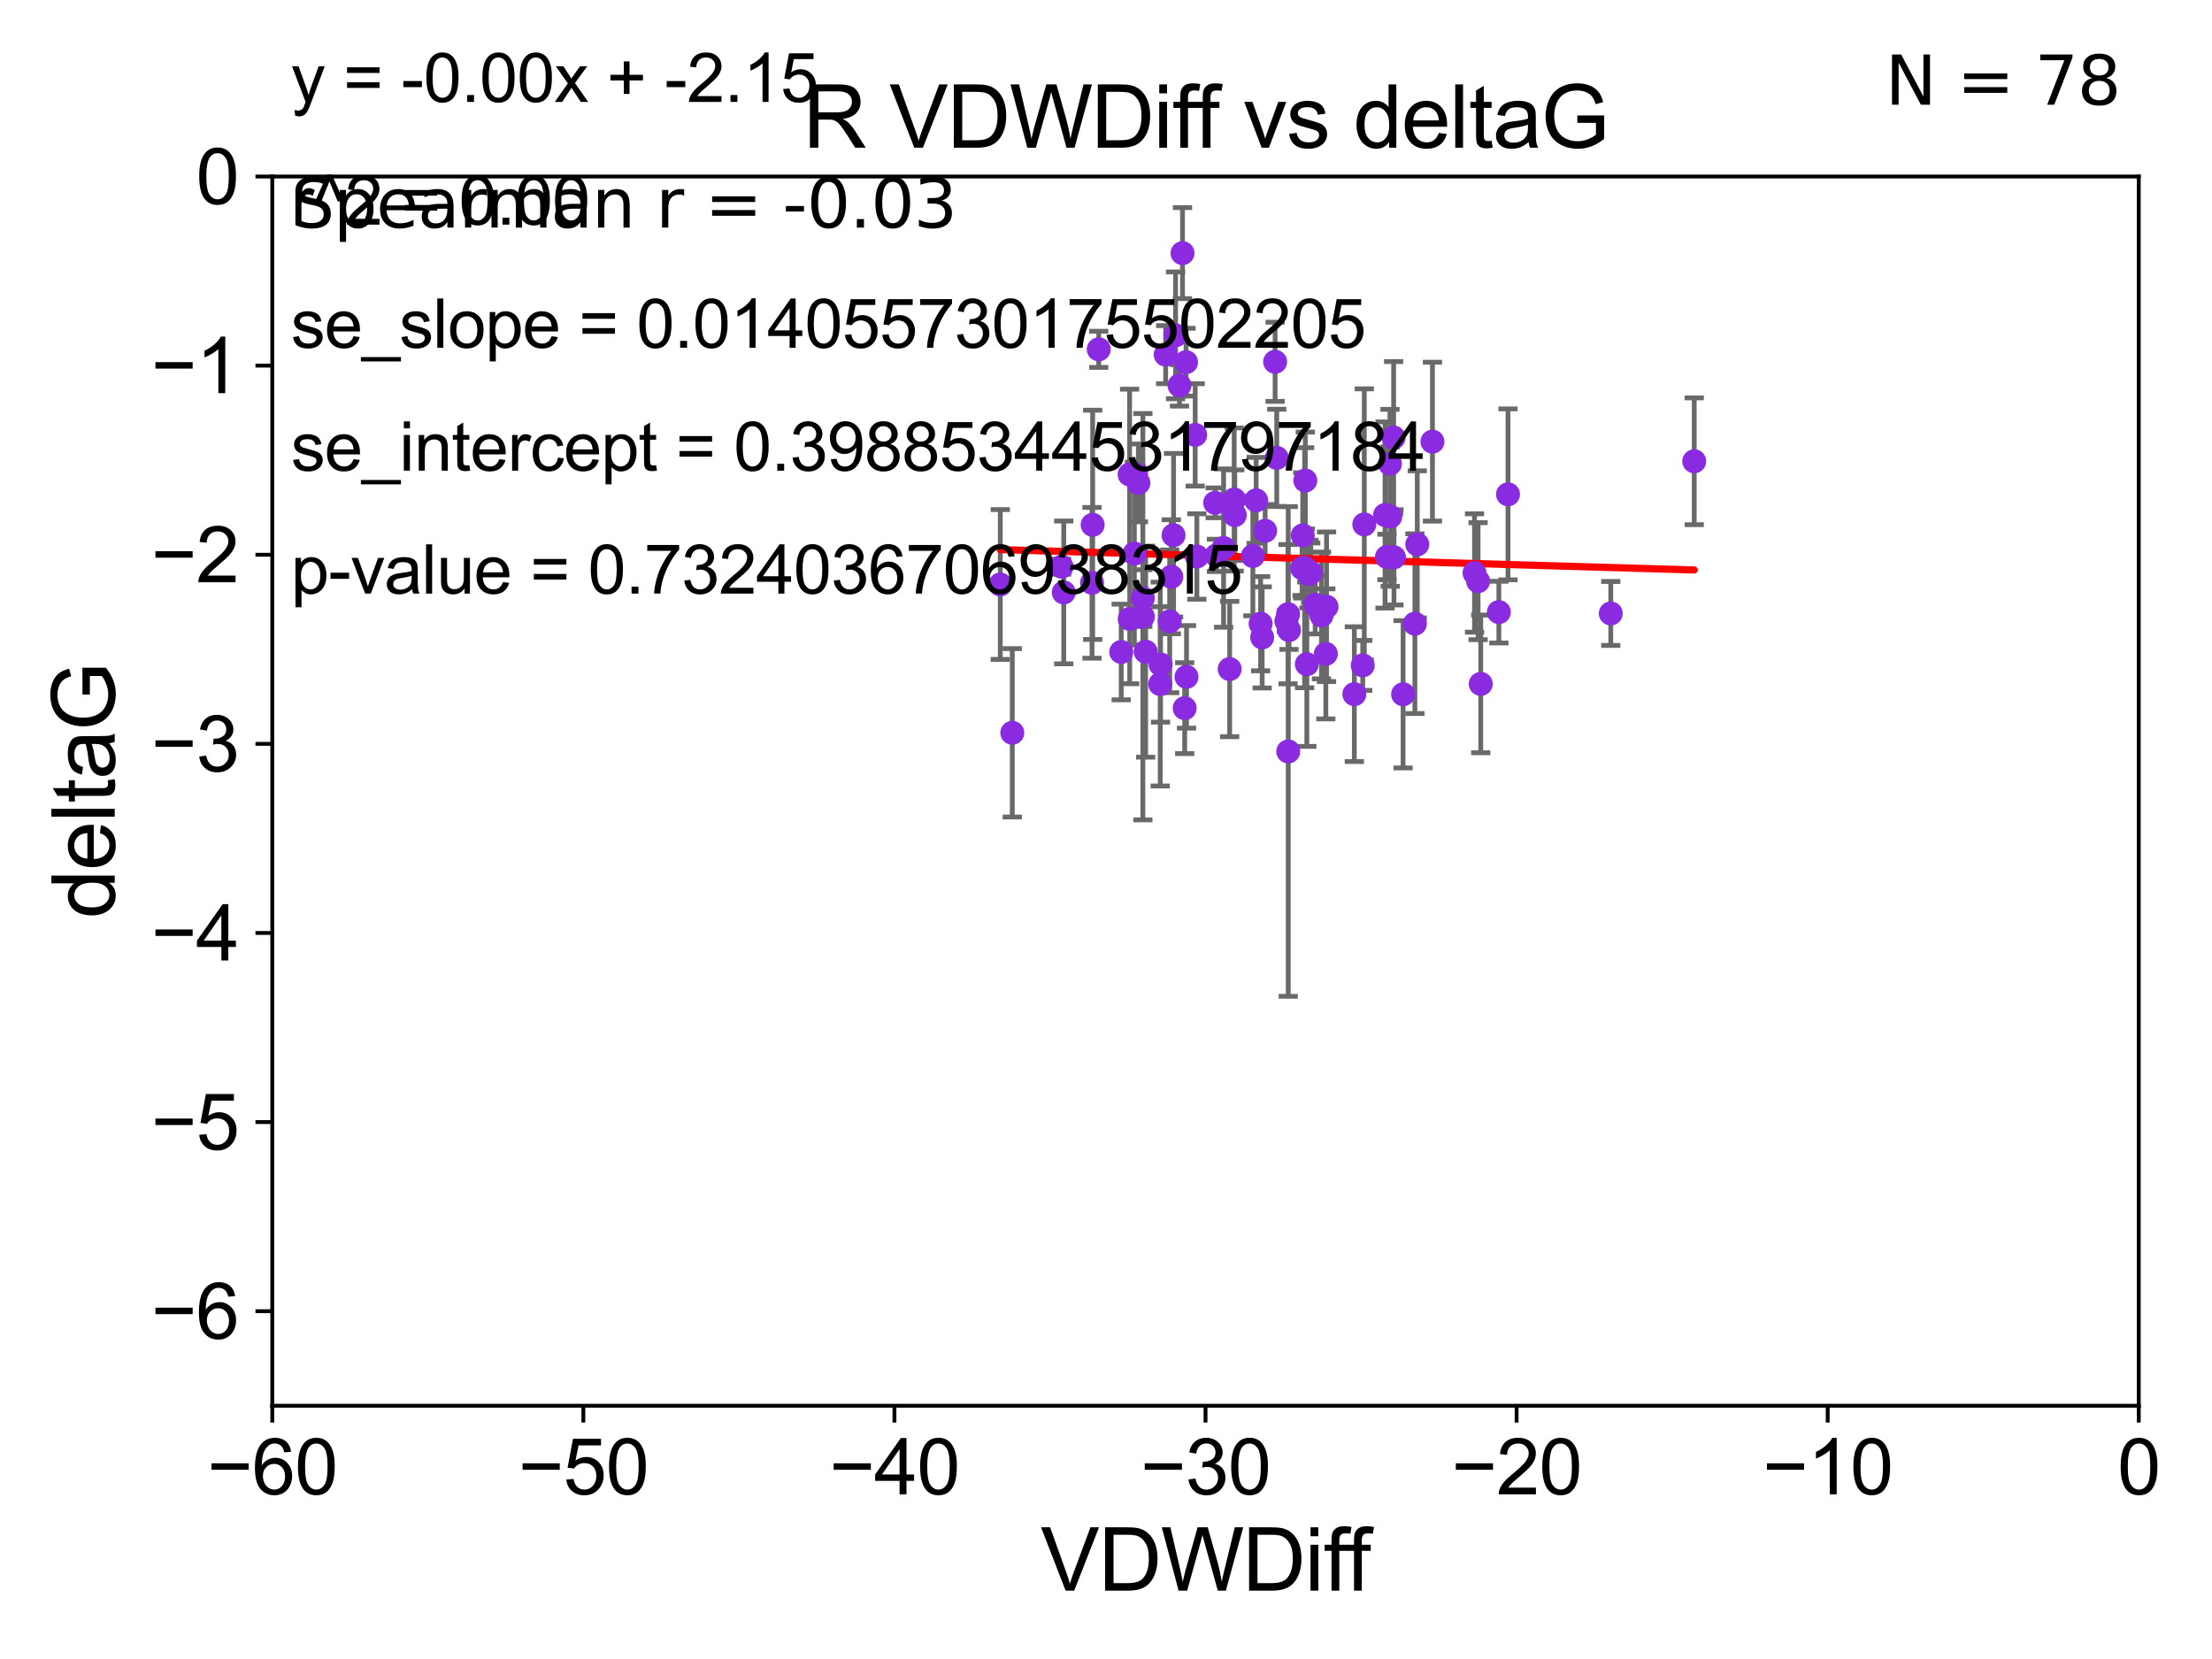 <?xml version="1.0" encoding="utf-8" standalone="no"?>
<!DOCTYPE svg PUBLIC "-//W3C//DTD SVG 1.1//EN"
  "http://www.w3.org/Graphics/SVG/1.1/DTD/svg11.dtd">
<svg xmlns:xlink="http://www.w3.org/1999/xlink" width="460.8pt" height="345.6pt" viewBox="0 0 460.8 345.6" xmlns="http://www.w3.org/2000/svg" version="1.1">
 <defs>
  <style type="text/css">*{stroke-linejoin: round; stroke-linecap: butt}</style>
 </defs>
 <g id="figure_1">
  <g id="patch_1">
   <path d="M 0 345.6 
L 460.8 345.6 
L 460.8 0 
L 0 0 
z
" style="fill: #ffffff"/>
  </g>
  <g id="axes_1">
   <g id="patch_2">
    <path d="M 56.72 292.84 
L 445.545 292.84 
L 445.545 36.775 
L 56.72 36.775 
z
" style="fill: #ffffff"/>
   </g>
   <g id="PathCollection_1">
    <defs>
     <path id="m2080dbc0af" d="M 0 1.118 
C 0.297 1.118 0.581 1 0.791 0.791 
C 1 0.581 1.118 0.297 1.118 0 
C 1.118 -0.297 1 -0.581 0.791 -0.791 
C 0.581 -1 0.297 -1.118 0 -1.118 
C -0.297 -1.118 -0.581 -1 -0.791 -0.791 
C -1 -0.581 -1.118 -0.297 -1.118 0 
C -1.118 0.297 -1 0.581 -0.791 0.791 
C -0.581 1 -0.297 1.118 0 1.118 
z
" style="stroke: #8a2be2"/>
    </defs>
    <g clip-path="url(#pdc6acde237)">
     <use xlink:href="#m2080dbc0af" x="273.973" y="125.975" style="fill: #8a2be2; stroke: #8a2be2"/>
     <use xlink:href="#m2080dbc0af" x="210.876" y="152.655" style="fill: #8a2be2; stroke: #8a2be2"/>
     <use xlink:href="#m2080dbc0af" x="276.341" y="126.398" style="fill: #8a2be2; stroke: #8a2be2"/>
     <use xlink:href="#m2080dbc0af" x="238.082" y="128.471" style="fill: #8a2be2; stroke: #8a2be2"/>
     <use xlink:href="#m2080dbc0af" x="244.473" y="111.497" style="fill: #8a2be2; stroke: #8a2be2"/>
     <use xlink:href="#m2080dbc0af" x="237.148" y="100.602" style="fill: #8a2be2; stroke: #8a2be2"/>
     <use xlink:href="#m2080dbc0af" x="246.338" y="52.73" style="fill: #8a2be2; stroke: #8a2be2"/>
     <use xlink:href="#m2080dbc0af" x="295.245" y="113.401" style="fill: #8a2be2; stroke: #8a2be2"/>
     <use xlink:href="#m2080dbc0af" x="271.246" y="118.351" style="fill: #8a2be2; stroke: #8a2be2"/>
     <use xlink:href="#m2080dbc0af" x="208.377" y="121.763" style="fill: #8a2be2; stroke: #8a2be2"/>
     <use xlink:href="#m2080dbc0af" x="275.29" y="128.219" style="fill: #8a2be2; stroke: #8a2be2"/>
     <use xlink:href="#m2080dbc0af" x="271.778" y="118.266" style="fill: #8a2be2; stroke: #8a2be2"/>
     <use xlink:href="#m2080dbc0af" x="288.933" y="116.025" style="fill: #8a2be2; stroke: #8a2be2"/>
     <use xlink:href="#m2080dbc0af" x="227.487" y="121.412" style="fill: #8a2be2; stroke: #8a2be2"/>
     <use xlink:href="#m2080dbc0af" x="238.659" y="135.753" style="fill: #8a2be2; stroke: #8a2be2"/>
     <use xlink:href="#m2080dbc0af" x="221.598" y="123.415" style="fill: #8a2be2; stroke: #8a2be2"/>
     <use xlink:href="#m2080dbc0af" x="256.162" y="139.374" style="fill: #8a2be2; stroke: #8a2be2"/>
     <use xlink:href="#m2080dbc0af" x="253.143" y="104.75" style="fill: #8a2be2; stroke: #8a2be2"/>
     <use xlink:href="#m2080dbc0af" x="261.682" y="104.236" style="fill: #8a2be2; stroke: #8a2be2"/>
     <use xlink:href="#m2080dbc0af" x="290.391" y="116.104" style="fill: #8a2be2; stroke: #8a2be2"/>
     <use xlink:href="#m2080dbc0af" x="335.552" y="127.795" style="fill: #8a2be2; stroke: #8a2be2"/>
     <use xlink:href="#m2080dbc0af" x="233.572" y="135.821" style="fill: #8a2be2; stroke: #8a2be2"/>
     <use xlink:href="#m2080dbc0af" x="238.068" y="124.599" style="fill: #8a2be2; stroke: #8a2be2"/>
     <use xlink:href="#m2080dbc0af" x="221.151" y="118.056" style="fill: #8a2be2; stroke: #8a2be2"/>
     <use xlink:href="#m2080dbc0af" x="235.343" y="128.924" style="fill: #8a2be2; stroke: #8a2be2"/>
     <use xlink:href="#m2080dbc0af" x="241.695" y="142.501" style="fill: #8a2be2; stroke: #8a2be2"/>
     <use xlink:href="#m2080dbc0af" x="298.406" y="92.003" style="fill: #8a2be2; stroke: #8a2be2"/>
     <use xlink:href="#m2080dbc0af" x="235.316" y="98.84" style="fill: #8a2be2; stroke: #8a2be2"/>
     <use xlink:href="#m2080dbc0af" x="292.29" y="144.628" style="fill: #8a2be2; stroke: #8a2be2"/>
     <use xlink:href="#m2080dbc0af" x="268.363" y="156.543" style="fill: #8a2be2; stroke: #8a2be2"/>
     <use xlink:href="#m2080dbc0af" x="265.966" y="95.384" style="fill: #8a2be2; stroke: #8a2be2"/>
     <use xlink:href="#m2080dbc0af" x="276.196" y="136.213" style="fill: #8a2be2; stroke: #8a2be2"/>
     <use xlink:href="#m2080dbc0af" x="273.052" y="119.305" style="fill: #8a2be2; stroke: #8a2be2"/>
     <use xlink:href="#m2080dbc0af" x="308.465" y="142.471" style="fill: #8a2be2; stroke: #8a2be2"/>
     <use xlink:href="#m2080dbc0af" x="247.076" y="75.449" style="fill: #8a2be2; stroke: #8a2be2"/>
     <use xlink:href="#m2080dbc0af" x="289.617" y="107.61" style="fill: #8a2be2; stroke: #8a2be2"/>
     <use xlink:href="#m2080dbc0af" x="249.329" y="115.93" style="fill: #8a2be2; stroke: #8a2be2"/>
     <use xlink:href="#m2080dbc0af" x="283.883" y="138.61" style="fill: #8a2be2; stroke: #8a2be2"/>
     <use xlink:href="#m2080dbc0af" x="227.622" y="109.33" style="fill: #8a2be2; stroke: #8a2be2"/>
     <use xlink:href="#m2080dbc0af" x="253.406" y="115.7" style="fill: #8a2be2; stroke: #8a2be2"/>
     <use xlink:href="#m2080dbc0af" x="268.324" y="127.947" style="fill: #8a2be2; stroke: #8a2be2"/>
     <use xlink:href="#m2080dbc0af" x="267.971" y="129.378" style="fill: #8a2be2; stroke: #8a2be2"/>
     <use xlink:href="#m2080dbc0af" x="244.892" y="69.854" style="fill: #8a2be2; stroke: #8a2be2"/>
     <use xlink:href="#m2080dbc0af" x="282.132" y="144.606" style="fill: #8a2be2; stroke: #8a2be2"/>
     <use xlink:href="#m2080dbc0af" x="262.931" y="132.782" style="fill: #8a2be2; stroke: #8a2be2"/>
     <use xlink:href="#m2080dbc0af" x="248.978" y="90.596" style="fill: #8a2be2; stroke: #8a2be2"/>
     <use xlink:href="#m2080dbc0af" x="241.762" y="138.415" style="fill: #8a2be2; stroke: #8a2be2"/>
     <use xlink:href="#m2080dbc0af" x="236.31" y="115.326" style="fill: #8a2be2; stroke: #8a2be2"/>
     <use xlink:href="#m2080dbc0af" x="272.684" y="119.589" style="fill: #8a2be2; stroke: #8a2be2"/>
     <use xlink:href="#m2080dbc0af" x="307.911" y="121.069" style="fill: #8a2be2; stroke: #8a2be2"/>
     <use xlink:href="#m2080dbc0af" x="254.896" y="114.174" style="fill: #8a2be2; stroke: #8a2be2"/>
     <use xlink:href="#m2080dbc0af" x="243.67" y="129.44" style="fill: #8a2be2; stroke: #8a2be2"/>
     <use xlink:href="#m2080dbc0af" x="245.71" y="80.289" style="fill: #8a2be2; stroke: #8a2be2"/>
     <use xlink:href="#m2080dbc0af" x="246.791" y="147.524" style="fill: #8a2be2; stroke: #8a2be2"/>
     <use xlink:href="#m2080dbc0af" x="257.23" y="107.309" style="fill: #8a2be2; stroke: #8a2be2"/>
     <use xlink:href="#m2080dbc0af" x="294.748" y="129.922" style="fill: #8a2be2; stroke: #8a2be2"/>
     <use xlink:href="#m2080dbc0af" x="272.239" y="138.365" style="fill: #8a2be2; stroke: #8a2be2"/>
     <use xlink:href="#m2080dbc0af" x="236.668" y="98.796" style="fill: #8a2be2; stroke: #8a2be2"/>
     <use xlink:href="#m2080dbc0af" x="284.205" y="109.248" style="fill: #8a2be2; stroke: #8a2be2"/>
     <use xlink:href="#m2080dbc0af" x="228.887" y="72.771" style="fill: #8a2be2; stroke: #8a2be2"/>
     <use xlink:href="#m2080dbc0af" x="307.171" y="119.359" style="fill: #8a2be2; stroke: #8a2be2"/>
     <use xlink:href="#m2080dbc0af" x="288.53" y="107.279" style="fill: #8a2be2; stroke: #8a2be2"/>
     <use xlink:href="#m2080dbc0af" x="242.832" y="73.879" style="fill: #8a2be2; stroke: #8a2be2"/>
     <use xlink:href="#m2080dbc0af" x="263.553" y="110.57" style="fill: #8a2be2; stroke: #8a2be2"/>
     <use xlink:href="#m2080dbc0af" x="289.554" y="96.604" style="fill: #8a2be2; stroke: #8a2be2"/>
     <use xlink:href="#m2080dbc0af" x="260.996" y="115.83" style="fill: #8a2be2; stroke: #8a2be2"/>
     <use xlink:href="#m2080dbc0af" x="312.242" y="127.515" style="fill: #8a2be2; stroke: #8a2be2"/>
     <use xlink:href="#m2080dbc0af" x="314.145" y="102.978" style="fill: #8a2be2; stroke: #8a2be2"/>
     <use xlink:href="#m2080dbc0af" x="271.385" y="111.535" style="fill: #8a2be2; stroke: #8a2be2"/>
     <use xlink:href="#m2080dbc0af" x="244.011" y="120.149" style="fill: #8a2be2; stroke: #8a2be2"/>
     <use xlink:href="#m2080dbc0af" x="352.94" y="96.091" style="fill: #8a2be2; stroke: #8a2be2"/>
     <use xlink:href="#m2080dbc0af" x="265.629" y="75.367" style="fill: #8a2be2; stroke: #8a2be2"/>
     <use xlink:href="#m2080dbc0af" x="290.317" y="91.155" style="fill: #8a2be2; stroke: #8a2be2"/>
     <use xlink:href="#m2080dbc0af" x="268.521" y="131.262" style="fill: #8a2be2; stroke: #8a2be2"/>
     <use xlink:href="#m2080dbc0af" x="247.173" y="141.006" style="fill: #8a2be2; stroke: #8a2be2"/>
     <use xlink:href="#m2080dbc0af" x="262.608" y="129.925" style="fill: #8a2be2; stroke: #8a2be2"/>
     <use xlink:href="#m2080dbc0af" x="257.104" y="104.057" style="fill: #8a2be2; stroke: #8a2be2"/>
     <use xlink:href="#m2080dbc0af" x="271.918" y="100.104" style="fill: #8a2be2; stroke: #8a2be2"/>
    </g>
   </g>
   <g id="matplotlib.axis_1">
    <g id="xtick_1">
     <g id="line2d_1">
      <defs>
       <path id="m03467a6e7f" d="M 0 0 
L 0 3.5 
" style="stroke: #000000; stroke-width: 0.8"/>
      </defs>
      <g>
       <use xlink:href="#m03467a6e7f" x="56.72" y="292.84" style="stroke: #000000; stroke-width: 0.8"/>
      </g>
     </g>
     <g id="text_1">
      <!-- −60 -->
      <g transform="translate(43.15 311.293)scale(0.16 -0.16)">
       <defs>
        <path id="ArialMT-2212" d="M 3381 1997 
L 356 1997 
L 356 2522 
L 3381 2522 
L 3381 1997 
z
" transform="scale(0.016)"/>
        <path id="ArialMT-36" d="M 3184 3459 
L 2625 3416 
Q 2550 3747 2413 3897 
Q 2184 4138 1850 4138 
Q 1581 4138 1378 3988 
Q 1113 3794 959 3422 
Q 806 3050 800 2363 
Q 1003 2672 1297 2822 
Q 1591 2972 1913 2972 
Q 2475 2972 2870 2558 
Q 3266 2144 3266 1488 
Q 3266 1056 3080 686 
Q 2894 316 2569 119 
Q 2244 -78 1831 -78 
Q 1128 -78 684 439 
Q 241 956 241 2144 
Q 241 3472 731 4075 
Q 1159 4600 1884 4600 
Q 2425 4600 2770 4297 
Q 3116 3994 3184 3459 
z
M 888 1484 
Q 888 1194 1011 928 
Q 1134 663 1356 523 
Q 1578 384 1822 384 
Q 2178 384 2434 671 
Q 2691 959 2691 1453 
Q 2691 1928 2437 2201 
Q 2184 2475 1800 2475 
Q 1419 2475 1153 2201 
Q 888 1928 888 1484 
z
" transform="scale(0.016)"/>
        <path id="ArialMT-30" d="M 266 2259 
Q 266 3072 433 3567 
Q 600 4063 929 4331 
Q 1259 4600 1759 4600 
Q 2128 4600 2406 4451 
Q 2684 4303 2865 4023 
Q 3047 3744 3150 3342 
Q 3253 2941 3253 2259 
Q 3253 1453 3087 958 
Q 2922 463 2592 192 
Q 2263 -78 1759 -78 
Q 1097 -78 719 397 
Q 266 969 266 2259 
z
M 844 2259 
Q 844 1131 1108 757 
Q 1372 384 1759 384 
Q 2147 384 2411 759 
Q 2675 1134 2675 2259 
Q 2675 3391 2411 3762 
Q 2147 4134 1753 4134 
Q 1366 4134 1134 3806 
Q 844 3388 844 2259 
z
" transform="scale(0.016)"/>
       </defs>
       <use xlink:href="#ArialMT-2212"/>
       <use xlink:href="#ArialMT-36" x="58.398"/>
       <use xlink:href="#ArialMT-30" x="114.014"/>
      </g>
     </g>
    </g>
    <g id="xtick_2">
     <g id="line2d_2">
      <g>
       <use xlink:href="#m03467a6e7f" x="121.524" y="292.84" style="stroke: #000000; stroke-width: 0.8"/>
      </g>
     </g>
     <g id="text_2">
      <!-- −50 -->
      <g transform="translate(107.954 311.293)scale(0.16 -0.16)">
       <defs>
        <path id="ArialMT-35" d="M 266 1200 
L 856 1250 
Q 922 819 1161 601 
Q 1400 384 1738 384 
Q 2144 384 2425 690 
Q 2706 997 2706 1503 
Q 2706 1984 2436 2262 
Q 2166 2541 1728 2541 
Q 1456 2541 1237 2417 
Q 1019 2294 894 2097 
L 366 2166 
L 809 4519 
L 3088 4519 
L 3088 3981 
L 1259 3981 
L 1013 2750 
Q 1425 3038 1878 3038 
Q 2478 3038 2890 2622 
Q 3303 2206 3303 1553 
Q 3303 931 2941 478 
Q 2500 -78 1738 -78 
Q 1113 -78 717 272 
Q 322 622 266 1200 
z
" transform="scale(0.016)"/>
       </defs>
       <use xlink:href="#ArialMT-2212"/>
       <use xlink:href="#ArialMT-35" x="58.398"/>
       <use xlink:href="#ArialMT-30" x="114.014"/>
      </g>
     </g>
    </g>
    <g id="xtick_3">
     <g id="line2d_3">
      <g>
       <use xlink:href="#m03467a6e7f" x="186.328" y="292.84" style="stroke: #000000; stroke-width: 0.8"/>
      </g>
     </g>
     <g id="text_3">
      <!-- −40 -->
      <g transform="translate(172.758 311.293)scale(0.16 -0.16)">
       <defs>
        <path id="ArialMT-34" d="M 2069 0 
L 2069 1097 
L 81 1097 
L 81 1613 
L 2172 4581 
L 2631 4581 
L 2631 1613 
L 3250 1613 
L 3250 1097 
L 2631 1097 
L 2631 0 
L 2069 0 
z
M 2069 1613 
L 2069 3678 
L 634 1613 
L 2069 1613 
z
" transform="scale(0.016)"/>
       </defs>
       <use xlink:href="#ArialMT-2212"/>
       <use xlink:href="#ArialMT-34" x="58.398"/>
       <use xlink:href="#ArialMT-30" x="114.014"/>
      </g>
     </g>
    </g>
    <g id="xtick_4">
     <g id="line2d_4">
      <g>
       <use xlink:href="#m03467a6e7f" x="251.132" y="292.84" style="stroke: #000000; stroke-width: 0.8"/>
      </g>
     </g>
     <g id="text_4">
      <!-- −30 -->
      <g transform="translate(237.562 311.293)scale(0.16 -0.16)">
       <defs>
        <path id="ArialMT-33" d="M 269 1209 
L 831 1284 
Q 928 806 1161 595 
Q 1394 384 1728 384 
Q 2125 384 2398 659 
Q 2672 934 2672 1341 
Q 2672 1728 2419 1979 
Q 2166 2231 1775 2231 
Q 1616 2231 1378 2169 
L 1441 2663 
Q 1497 2656 1531 2656 
Q 1891 2656 2178 2843 
Q 2466 3031 2466 3422 
Q 2466 3731 2256 3934 
Q 2047 4138 1716 4138 
Q 1388 4138 1169 3931 
Q 950 3725 888 3313 
L 325 3413 
Q 428 3978 793 4289 
Q 1159 4600 1703 4600 
Q 2078 4600 2393 4439 
Q 2709 4278 2876 4000 
Q 3044 3722 3044 3409 
Q 3044 3113 2884 2869 
Q 2725 2625 2413 2481 
Q 2819 2388 3044 2092 
Q 3269 1797 3269 1353 
Q 3269 753 2831 336 
Q 2394 -81 1725 -81 
Q 1122 -81 723 278 
Q 325 638 269 1209 
z
" transform="scale(0.016)"/>
       </defs>
       <use xlink:href="#ArialMT-2212"/>
       <use xlink:href="#ArialMT-33" x="58.398"/>
       <use xlink:href="#ArialMT-30" x="114.014"/>
      </g>
     </g>
    </g>
    <g id="xtick_5">
     <g id="line2d_5">
      <g>
       <use xlink:href="#m03467a6e7f" x="315.937" y="292.84" style="stroke: #000000; stroke-width: 0.8"/>
      </g>
     </g>
     <g id="text_5">
      <!-- −20 -->
      <g transform="translate(302.367 311.293)scale(0.16 -0.16)">
       <defs>
        <path id="ArialMT-32" d="M 3222 541 
L 3222 0 
L 194 0 
Q 188 203 259 391 
Q 375 700 629 1000 
Q 884 1300 1366 1694 
Q 2113 2306 2375 2664 
Q 2638 3022 2638 3341 
Q 2638 3675 2398 3904 
Q 2159 4134 1775 4134 
Q 1369 4134 1125 3890 
Q 881 3647 878 3216 
L 300 3275 
Q 359 3922 746 4261 
Q 1134 4600 1788 4600 
Q 2447 4600 2831 4234 
Q 3216 3869 3216 3328 
Q 3216 3053 3103 2787 
Q 2991 2522 2730 2228 
Q 2469 1934 1863 1422 
Q 1356 997 1212 845 
Q 1069 694 975 541 
L 3222 541 
z
" transform="scale(0.016)"/>
       </defs>
       <use xlink:href="#ArialMT-2212"/>
       <use xlink:href="#ArialMT-32" x="58.398"/>
       <use xlink:href="#ArialMT-30" x="114.014"/>
      </g>
     </g>
    </g>
    <g id="xtick_6">
     <g id="line2d_6">
      <g>
       <use xlink:href="#m03467a6e7f" x="380.741" y="292.84" style="stroke: #000000; stroke-width: 0.8"/>
      </g>
     </g>
     <g id="text_6">
      <!-- −10 -->
      <g transform="translate(367.171 311.293)scale(0.16 -0.16)">
       <defs>
        <path id="ArialMT-31" d="M 2384 0 
L 1822 0 
L 1822 3584 
Q 1619 3391 1289 3197 
Q 959 3003 697 2906 
L 697 3450 
Q 1169 3672 1522 3987 
Q 1875 4303 2022 4600 
L 2384 4600 
L 2384 0 
z
" transform="scale(0.016)"/>
       </defs>
       <use xlink:href="#ArialMT-2212"/>
       <use xlink:href="#ArialMT-31" x="58.398"/>
       <use xlink:href="#ArialMT-30" x="114.014"/>
      </g>
     </g>
    </g>
    <g id="xtick_7">
     <g id="line2d_7">
      <g>
       <use xlink:href="#m03467a6e7f" x="445.545" y="292.84" style="stroke: #000000; stroke-width: 0.8"/>
      </g>
     </g>
     <g id="text_7">
      <!-- 0 -->
      <g transform="translate(441.096 311.293)scale(0.16 -0.16)">
       <use xlink:href="#ArialMT-30"/>
      </g>
     </g>
    </g>
    <g id="text_8">
     <!-- VDWDiff -->
     <g transform="translate(216.792 331.357)scale(0.18 -0.18)">
      <defs>
       <path id="ArialMT-56" d="M 1803 0 
L 28 4581 
L 684 4581 
L 1875 1253 
Q 2019 853 2116 503 
Q 2222 878 2363 1253 
L 3600 4581 
L 4219 4581 
L 2425 0 
L 1803 0 
z
" transform="scale(0.016)"/>
       <path id="ArialMT-44" d="M 494 0 
L 494 4581 
L 2072 4581 
Q 2606 4581 2888 4516 
Q 3281 4425 3559 4188 
Q 3922 3881 4101 3404 
Q 4281 2928 4281 2316 
Q 4281 1794 4159 1391 
Q 4038 988 3847 723 
Q 3656 459 3429 307 
Q 3203 156 2883 78 
Q 2563 0 2147 0 
L 494 0 
z
M 1100 541 
L 2078 541 
Q 2531 541 2789 625 
Q 3047 709 3200 863 
Q 3416 1078 3536 1442 
Q 3656 1806 3656 2325 
Q 3656 3044 3420 3430 
Q 3184 3816 2847 3947 
Q 2603 4041 2063 4041 
L 1100 4041 
L 1100 541 
z
" transform="scale(0.016)"/>
       <path id="ArialMT-57" d="M 1294 0 
L 78 4581 
L 700 4581 
L 1397 1578 
Q 1509 1106 1591 641 
Q 1766 1375 1797 1488 
L 2669 4581 
L 3400 4581 
L 4056 2263 
Q 4303 1400 4413 641 
Q 4500 1075 4641 1638 
L 5359 4581 
L 5969 4581 
L 4713 0 
L 4128 0 
L 3163 3491 
Q 3041 3928 3019 4028 
Q 2947 3713 2884 3491 
L 1913 0 
L 1294 0 
z
" transform="scale(0.016)"/>
       <path id="ArialMT-69" d="M 425 3934 
L 425 4581 
L 988 4581 
L 988 3934 
L 425 3934 
z
M 425 0 
L 425 3319 
L 988 3319 
L 988 0 
L 425 0 
z
" transform="scale(0.016)"/>
       <path id="ArialMT-66" d="M 556 0 
L 556 2881 
L 59 2881 
L 59 3319 
L 556 3319 
L 556 3672 
Q 556 4006 616 4169 
Q 697 4388 901 4523 
Q 1106 4659 1475 4659 
Q 1713 4659 2000 4603 
L 1916 4113 
Q 1741 4144 1584 4144 
Q 1328 4144 1222 4034 
Q 1116 3925 1116 3625 
L 1116 3319 
L 1763 3319 
L 1763 2881 
L 1116 2881 
L 1116 0 
L 556 0 
z
" transform="scale(0.016)"/>
      </defs>
      <use xlink:href="#ArialMT-56"/>
      <use xlink:href="#ArialMT-44" x="66.699"/>
      <use xlink:href="#ArialMT-57" x="138.916"/>
      <use xlink:href="#ArialMT-44" x="233.301"/>
      <use xlink:href="#ArialMT-69" x="305.518"/>
      <use xlink:href="#ArialMT-66" x="327.734"/>
      <use xlink:href="#ArialMT-66" x="353.768"/>
     </g>
    </g>
   </g>
   <g id="matplotlib.axis_2">
    <g id="ytick_1">
     <g id="line2d_8">
      <defs>
       <path id="md2c859aef6" d="M 0 0 
L -3.5 0 
" style="stroke: #000000; stroke-width: 0.8"/>
      </defs>
      <g>
       <use xlink:href="#md2c859aef6" x="56.72" y="273.143" style="stroke: #000000; stroke-width: 0.8"/>
      </g>
     </g>
     <g id="text_9">
      <!-- −6 -->
      <g transform="translate(31.477 278.869)scale(0.16 -0.16)">
       <use xlink:href="#ArialMT-2212"/>
       <use xlink:href="#ArialMT-36" x="58.398"/>
      </g>
     </g>
    </g>
    <g id="ytick_2">
     <g id="line2d_9">
      <g>
       <use xlink:href="#md2c859aef6" x="56.72" y="233.748" style="stroke: #000000; stroke-width: 0.8"/>
      </g>
     </g>
     <g id="text_10">
      <!-- −5 -->
      <g transform="translate(31.477 239.474)scale(0.16 -0.16)">
       <use xlink:href="#ArialMT-2212"/>
       <use xlink:href="#ArialMT-35" x="58.398"/>
      </g>
     </g>
    </g>
    <g id="ytick_3">
     <g id="line2d_10">
      <g>
       <use xlink:href="#md2c859aef6" x="56.72" y="194.353" style="stroke: #000000; stroke-width: 0.8"/>
      </g>
     </g>
     <g id="text_11">
      <!-- −4 -->
      <g transform="translate(31.477 200.08)scale(0.16 -0.16)">
       <use xlink:href="#ArialMT-2212"/>
       <use xlink:href="#ArialMT-34" x="58.398"/>
      </g>
     </g>
    </g>
    <g id="ytick_4">
     <g id="line2d_11">
      <g>
       <use xlink:href="#md2c859aef6" x="56.72" y="154.959" style="stroke: #000000; stroke-width: 0.8"/>
      </g>
     </g>
     <g id="text_12">
      <!-- −3 -->
      <g transform="translate(31.477 160.685)scale(0.16 -0.16)">
       <use xlink:href="#ArialMT-2212"/>
       <use xlink:href="#ArialMT-33" x="58.398"/>
      </g>
     </g>
    </g>
    <g id="ytick_5">
     <g id="line2d_12">
      <g>
       <use xlink:href="#md2c859aef6" x="56.72" y="115.564" style="stroke: #000000; stroke-width: 0.8"/>
      </g>
     </g>
     <g id="text_13">
      <!-- −2 -->
      <g transform="translate(31.477 121.29)scale(0.16 -0.16)">
       <use xlink:href="#ArialMT-2212"/>
       <use xlink:href="#ArialMT-32" x="58.398"/>
      </g>
     </g>
    </g>
    <g id="ytick_6">
     <g id="line2d_13">
      <g>
       <use xlink:href="#md2c859aef6" x="56.72" y="76.17" style="stroke: #000000; stroke-width: 0.8"/>
      </g>
     </g>
     <g id="text_14">
      <!-- −1 -->
      <g transform="translate(31.477 81.896)scale(0.16 -0.16)">
       <use xlink:href="#ArialMT-2212"/>
       <use xlink:href="#ArialMT-31" x="58.398"/>
      </g>
     </g>
    </g>
    <g id="ytick_7">
     <g id="line2d_14">
      <g>
       <use xlink:href="#md2c859aef6" x="56.72" y="36.775" style="stroke: #000000; stroke-width: 0.8"/>
      </g>
     </g>
     <g id="text_15">
      <!-- 0 -->
      <g transform="translate(40.822 42.501)scale(0.16 -0.16)">
       <use xlink:href="#ArialMT-30"/>
      </g>
     </g>
    </g>
    <g id="text_16">
     <!-- deltaG -->
     <g transform="translate(23.9 191.322)rotate(-90)scale(0.18 -0.18)">
      <defs>
       <path id="ArialMT-64" d="M 2575 0 
L 2575 419 
Q 2259 -75 1647 -75 
Q 1250 -75 917 144 
Q 584 363 401 755 
Q 219 1147 219 1656 
Q 219 2153 384 2558 
Q 550 2963 881 3178 
Q 1213 3394 1622 3394 
Q 1922 3394 2156 3267 
Q 2391 3141 2538 2938 
L 2538 4581 
L 3097 4581 
L 3097 0 
L 2575 0 
z
M 797 1656 
Q 797 1019 1065 703 
Q 1334 388 1700 388 
Q 2069 388 2326 689 
Q 2584 991 2584 1609 
Q 2584 2291 2321 2609 
Q 2059 2928 1675 2928 
Q 1300 2928 1048 2622 
Q 797 2316 797 1656 
z
" transform="scale(0.016)"/>
       <path id="ArialMT-65" d="M 2694 1069 
L 3275 997 
Q 3138 488 2766 206 
Q 2394 -75 1816 -75 
Q 1088 -75 661 373 
Q 234 822 234 1631 
Q 234 2469 665 2931 
Q 1097 3394 1784 3394 
Q 2450 3394 2872 2941 
Q 3294 2488 3294 1666 
Q 3294 1616 3291 1516 
L 816 1516 
Q 847 969 1125 678 
Q 1403 388 1819 388 
Q 2128 388 2347 550 
Q 2566 713 2694 1069 
z
M 847 1978 
L 2700 1978 
Q 2663 2397 2488 2606 
Q 2219 2931 1791 2931 
Q 1403 2931 1139 2672 
Q 875 2413 847 1978 
z
" transform="scale(0.016)"/>
       <path id="ArialMT-6c" d="M 409 0 
L 409 4581 
L 972 4581 
L 972 0 
L 409 0 
z
" transform="scale(0.016)"/>
       <path id="ArialMT-74" d="M 1650 503 
L 1731 6 
Q 1494 -44 1306 -44 
Q 1000 -44 831 53 
Q 663 150 594 308 
Q 525 466 525 972 
L 525 2881 
L 113 2881 
L 113 3319 
L 525 3319 
L 525 4141 
L 1084 4478 
L 1084 3319 
L 1650 3319 
L 1650 2881 
L 1084 2881 
L 1084 941 
Q 1084 700 1114 631 
Q 1144 563 1211 522 
Q 1278 481 1403 481 
Q 1497 481 1650 503 
z
" transform="scale(0.016)"/>
       <path id="ArialMT-61" d="M 2588 409 
Q 2275 144 1986 34 
Q 1697 -75 1366 -75 
Q 819 -75 525 192 
Q 231 459 231 875 
Q 231 1119 342 1320 
Q 453 1522 633 1644 
Q 813 1766 1038 1828 
Q 1203 1872 1538 1913 
Q 2219 1994 2541 2106 
Q 2544 2222 2544 2253 
Q 2544 2597 2384 2738 
Q 2169 2928 1744 2928 
Q 1347 2928 1158 2789 
Q 969 2650 878 2297 
L 328 2372 
Q 403 2725 575 2942 
Q 747 3159 1072 3276 
Q 1397 3394 1825 3394 
Q 2250 3394 2515 3294 
Q 2781 3194 2906 3042 
Q 3031 2891 3081 2659 
Q 3109 2516 3109 2141 
L 3109 1391 
Q 3109 606 3145 398 
Q 3181 191 3288 0 
L 2700 0 
Q 2613 175 2588 409 
z
M 2541 1666 
Q 2234 1541 1622 1453 
Q 1275 1403 1131 1340 
Q 988 1278 909 1158 
Q 831 1038 831 891 
Q 831 666 1001 516 
Q 1172 366 1500 366 
Q 1825 366 2078 508 
Q 2331 650 2450 897 
Q 2541 1088 2541 1459 
L 2541 1666 
z
" transform="scale(0.016)"/>
       <path id="ArialMT-47" d="M 2638 1797 
L 2638 2334 
L 4578 2338 
L 4578 638 
Q 4131 281 3656 101 
Q 3181 -78 2681 -78 
Q 2006 -78 1454 211 
Q 903 500 622 1047 
Q 341 1594 341 2269 
Q 341 2938 620 3517 
Q 900 4097 1425 4378 
Q 1950 4659 2634 4659 
Q 3131 4659 3532 4498 
Q 3934 4338 4162 4050 
Q 4391 3763 4509 3300 
L 3963 3150 
Q 3859 3500 3706 3700 
Q 3553 3900 3268 4020 
Q 2984 4141 2638 4141 
Q 2222 4141 1919 4014 
Q 1616 3888 1430 3681 
Q 1244 3475 1141 3228 
Q 966 2803 966 2306 
Q 966 1694 1177 1281 
Q 1388 869 1791 669 
Q 2194 469 2647 469 
Q 3041 469 3416 620 
Q 3791 772 3984 944 
L 3984 1797 
L 2638 1797 
z
" transform="scale(0.016)"/>
      </defs>
      <use xlink:href="#ArialMT-64"/>
      <use xlink:href="#ArialMT-65" x="55.615"/>
      <use xlink:href="#ArialMT-6c" x="111.23"/>
      <use xlink:href="#ArialMT-74" x="133.447"/>
      <use xlink:href="#ArialMT-61" x="161.23"/>
      <use xlink:href="#ArialMT-47" x="216.846"/>
     </g>
    </g>
   </g>
   <g id="LineCollection_1">
    <path d="M 273.973 132.06 
L 273.973 119.889 
" clip-path="url(#pdc6acde237)" style="fill: none; stroke: #696969"/>
    <path d="M 210.876 170.192 
L 210.876 135.118 
" clip-path="url(#pdc6acde237)" style="fill: none; stroke: #696969"/>
    <path d="M 276.341 141.975 
L 276.341 110.82 
" clip-path="url(#pdc6acde237)" style="fill: none; stroke: #696969"/>
    <path d="M 238.082 170.789 
L 238.082 86.153 
" clip-path="url(#pdc6acde237)" style="fill: none; stroke: #696969"/>
    <path d="M 244.473 128.53 
L 244.473 94.464 
" clip-path="url(#pdc6acde237)" style="fill: none; stroke: #696969"/>
    <path d="M 237.148 108.703 
L 237.148 92.501 
" clip-path="url(#pdc6acde237)" style="fill: none; stroke: #696969"/>
    <path d="M 246.338 62.211 
L 246.338 43.25 
" clip-path="url(#pdc6acde237)" style="fill: none; stroke: #696969"/>
    <path d="M 295.245 128.721 
L 295.245 98.08 
" clip-path="url(#pdc6acde237)" style="fill: none; stroke: #696969"/>
    <path d="M 271.246 124.042 
L 271.246 112.66 
" clip-path="url(#pdc6acde237)" style="fill: none; stroke: #696969"/>
    <path d="M 208.377 137.369 
L 208.377 106.157 
" clip-path="url(#pdc6acde237)" style="fill: none; stroke: #696969"/>
    <path d="M 275.29 141.42 
L 275.29 115.017 
" clip-path="url(#pdc6acde237)" style="fill: none; stroke: #696969"/>
    <path d="M 271.778 143.271 
L 271.778 93.262 
" clip-path="url(#pdc6acde237)" style="fill: none; stroke: #696969"/>
    <path d="M 288.933 120.753 
L 288.933 111.297 
" clip-path="url(#pdc6acde237)" style="fill: none; stroke: #696969"/>
    <path d="M 227.487 137.116 
L 227.487 105.707 
" clip-path="url(#pdc6acde237)" style="fill: none; stroke: #696969"/>
    <path d="M 238.659 157.736 
L 238.659 113.769 
" clip-path="url(#pdc6acde237)" style="fill: none; stroke: #696969"/>
    <path d="M 221.598 138.289 
L 221.598 108.541 
" clip-path="url(#pdc6acde237)" style="fill: none; stroke: #696969"/>
    <path d="M 256.162 153.466 
L 256.162 125.283 
" clip-path="url(#pdc6acde237)" style="fill: none; stroke: #696969"/>
    <path d="M 253.143 107.858 
L 253.143 101.641 
" clip-path="url(#pdc6acde237)" style="fill: none; stroke: #696969"/>
    <path d="M 261.682 113.191 
L 261.682 95.281 
" clip-path="url(#pdc6acde237)" style="fill: none; stroke: #696969"/>
    <path d="M 290.391 126.024 
L 290.391 106.184 
" clip-path="url(#pdc6acde237)" style="fill: none; stroke: #696969"/>
    <path d="M 335.552 134.455 
L 335.552 121.134 
" clip-path="url(#pdc6acde237)" style="fill: none; stroke: #696969"/>
    <path d="M 233.572 145.785 
L 233.572 125.857 
" clip-path="url(#pdc6acde237)" style="fill: none; stroke: #696969"/>
    <path d="M 238.068 130.516 
L 238.068 118.683 
" clip-path="url(#pdc6acde237)" style="fill: none; stroke: #696969"/>
    <path d="M 221.151 119.611 
L 221.151 116.502 
" clip-path="url(#pdc6acde237)" style="fill: none; stroke: #696969"/>
    <path d="M 235.343 142.44 
L 235.343 115.408 
" clip-path="url(#pdc6acde237)" style="fill: none; stroke: #696969"/>
    <path d="M 241.695 163.736 
L 241.695 121.267 
" clip-path="url(#pdc6acde237)" style="fill: none; stroke: #696969"/>
    <path d="M 298.406 108.553 
L 298.406 75.452 
" clip-path="url(#pdc6acde237)" style="fill: none; stroke: #696969"/>
    <path d="M 235.316 116.61 
L 235.316 81.07 
" clip-path="url(#pdc6acde237)" style="fill: none; stroke: #696969"/>
    <path d="M 292.29 159.969 
L 292.29 129.286 
" clip-path="url(#pdc6acde237)" style="fill: none; stroke: #696969"/>
    <path d="M 268.363 207.549 
L 268.363 105.537 
" clip-path="url(#pdc6acde237)" style="fill: none; stroke: #696969"/>
    <path d="M 265.966 105.512 
L 265.966 85.256 
" clip-path="url(#pdc6acde237)" style="fill: none; stroke: #696969"/>
    <path d="M 276.196 149.758 
L 276.196 122.668 
" clip-path="url(#pdc6acde237)" style="fill: none; stroke: #696969"/>
    <path d="M 273.052 125.499 
L 273.052 113.11 
" clip-path="url(#pdc6acde237)" style="fill: none; stroke: #696969"/>
    <path d="M 308.465 156.814 
L 308.465 128.128 
" clip-path="url(#pdc6acde237)" style="fill: none; stroke: #696969"/>
    <path d="M 247.076 82.51 
L 247.076 68.388 
" clip-path="url(#pdc6acde237)" style="fill: none; stroke: #696969"/>
    <path d="M 289.617 122.134 
L 289.617 93.085 
" clip-path="url(#pdc6acde237)" style="fill: none; stroke: #696969"/>
    <path d="M 249.329 124.826 
L 249.329 107.035 
" clip-path="url(#pdc6acde237)" style="fill: none; stroke: #696969"/>
    <path d="M 283.883 143.811 
L 283.883 133.41 
" clip-path="url(#pdc6acde237)" style="fill: none; stroke: #696969"/>
    <path d="M 227.622 133.209 
L 227.622 85.451 
" clip-path="url(#pdc6acde237)" style="fill: none; stroke: #696969"/>
    <path d="M 253.406 119.063 
L 253.406 112.336 
" clip-path="url(#pdc6acde237)" style="fill: none; stroke: #696969"/>
    <path d="M 268.324 142.455 
L 268.324 113.438 
" clip-path="url(#pdc6acde237)" style="fill: none; stroke: #696969"/>
    <path d="M 267.971 131.544 
L 267.971 127.212 
" clip-path="url(#pdc6acde237)" style="fill: none; stroke: #696969"/>
    <path d="M 244.892 83.067 
L 244.892 56.641 
" clip-path="url(#pdc6acde237)" style="fill: none; stroke: #696969"/>
    <path d="M 282.132 158.641 
L 282.132 130.571 
" clip-path="url(#pdc6acde237)" style="fill: none; stroke: #696969"/>
    <path d="M 262.931 143.315 
L 262.931 122.25 
" clip-path="url(#pdc6acde237)" style="fill: none; stroke: #696969"/>
    <path d="M 248.978 101.254 
L 248.978 79.939 
" clip-path="url(#pdc6acde237)" style="fill: none; stroke: #696969"/>
    <path d="M 241.762 150.434 
L 241.762 126.395 
" clip-path="url(#pdc6acde237)" style="fill: none; stroke: #696969"/>
    <path d="M 236.31 134.381 
L 236.31 96.272 
" clip-path="url(#pdc6acde237)" style="fill: none; stroke: #696969"/>
    <path d="M 272.684 126.639 
L 272.684 112.539 
" clip-path="url(#pdc6acde237)" style="fill: none; stroke: #696969"/>
    <path d="M 307.911 133.256 
L 307.911 108.882 
" clip-path="url(#pdc6acde237)" style="fill: none; stroke: #696969"/>
    <path d="M 254.896 130.664 
L 254.896 97.684 
" clip-path="url(#pdc6acde237)" style="fill: none; stroke: #696969"/>
    <path d="M 243.67 144.308 
L 243.67 114.573 
" clip-path="url(#pdc6acde237)" style="fill: none; stroke: #696969"/>
    <path d="M 245.71 84.599 
L 245.71 75.979 
" clip-path="url(#pdc6acde237)" style="fill: none; stroke: #696969"/>
    <path d="M 246.791 156.991 
L 246.791 138.057 
" clip-path="url(#pdc6acde237)" style="fill: none; stroke: #696969"/>
    <path d="M 257.23 116.724 
L 257.23 97.893 
" clip-path="url(#pdc6acde237)" style="fill: none; stroke: #696969"/>
    <path d="M 294.748 148.639 
L 294.748 111.204 
" clip-path="url(#pdc6acde237)" style="fill: none; stroke: #696969"/>
    <path d="M 272.239 155.483 
L 272.239 121.246 
" clip-path="url(#pdc6acde237)" style="fill: none; stroke: #696969"/>
    <path d="M 236.668 100.383 
L 236.668 97.209 
" clip-path="url(#pdc6acde237)" style="fill: none; stroke: #696969"/>
    <path d="M 284.205 137.494 
L 284.205 81.003 
" clip-path="url(#pdc6acde237)" style="fill: none; stroke: #696969"/>
    <path d="M 228.887 76.537 
L 228.887 69.005 
" clip-path="url(#pdc6acde237)" style="fill: none; stroke: #696969"/>
    <path d="M 307.171 131.687 
L 307.171 107.032 
" clip-path="url(#pdc6acde237)" style="fill: none; stroke: #696969"/>
    <path d="M 288.53 126.672 
L 288.53 87.886 
" clip-path="url(#pdc6acde237)" style="fill: none; stroke: #696969"/>
    <path d="M 242.832 79.928 
L 242.832 67.829 
" clip-path="url(#pdc6acde237)" style="fill: none; stroke: #696969"/>
    <path d="M 263.553 116.042 
L 263.553 105.098 
" clip-path="url(#pdc6acde237)" style="fill: none; stroke: #696969"/>
    <path d="M 289.554 107.932 
L 289.554 85.276 
" clip-path="url(#pdc6acde237)" style="fill: none; stroke: #696969"/>
    <path d="M 260.996 128.279 
L 260.996 103.381 
" clip-path="url(#pdc6acde237)" style="fill: none; stroke: #696969"/>
    <path d="M 312.242 133.942 
L 312.242 121.089 
" clip-path="url(#pdc6acde237)" style="fill: none; stroke: #696969"/>
    <path d="M 314.145 120.784 
L 314.145 85.172 
" clip-path="url(#pdc6acde237)" style="fill: none; stroke: #696969"/>
    <path d="M 271.385 124.598 
L 271.385 98.471 
" clip-path="url(#pdc6acde237)" style="fill: none; stroke: #696969"/>
    <path d="M 244.011 132.024 
L 244.011 108.274 
" clip-path="url(#pdc6acde237)" style="fill: none; stroke: #696969"/>
    <path d="M 352.94 109.293 
L 352.94 82.889 
" clip-path="url(#pdc6acde237)" style="fill: none; stroke: #696969"/>
    <path d="M 265.629 83.616 
L 265.629 67.119 
" clip-path="url(#pdc6acde237)" style="fill: none; stroke: #696969"/>
    <path d="M 290.317 106.993 
L 290.317 75.317 
" clip-path="url(#pdc6acde237)" style="fill: none; stroke: #696969"/>
    <path d="M 268.521 135.285 
L 268.521 127.24 
" clip-path="url(#pdc6acde237)" style="fill: none; stroke: #696969"/>
    <path d="M 247.173 151.688 
L 247.173 130.323 
" clip-path="url(#pdc6acde237)" style="fill: none; stroke: #696969"/>
    <path d="M 262.608 139.74 
L 262.608 120.111 
" clip-path="url(#pdc6acde237)" style="fill: none; stroke: #696969"/>
    <path d="M 257.104 118.954 
L 257.104 89.159 
" clip-path="url(#pdc6acde237)" style="fill: none; stroke: #696969"/>
    <path d="M 271.918 110.201 
L 271.918 90.006 
" clip-path="url(#pdc6acde237)" style="fill: none; stroke: #696969"/>
   </g>
   <g id="line2d_15">
    <defs>
     <path id="m817fad7a5f" d="M 2 0 
L -2 -0 
" style="stroke: #696969"/>
    </defs>
    <g clip-path="url(#pdc6acde237)">
     <use xlink:href="#m817fad7a5f" x="273.973" y="132.06" style="fill: #696969; stroke: #696969"/>
     <use xlink:href="#m817fad7a5f" x="210.876" y="170.192" style="fill: #696969; stroke: #696969"/>
     <use xlink:href="#m817fad7a5f" x="276.341" y="141.975" style="fill: #696969; stroke: #696969"/>
     <use xlink:href="#m817fad7a5f" x="238.082" y="170.789" style="fill: #696969; stroke: #696969"/>
     <use xlink:href="#m817fad7a5f" x="244.473" y="128.53" style="fill: #696969; stroke: #696969"/>
     <use xlink:href="#m817fad7a5f" x="237.148" y="108.703" style="fill: #696969; stroke: #696969"/>
     <use xlink:href="#m817fad7a5f" x="246.338" y="62.211" style="fill: #696969; stroke: #696969"/>
     <use xlink:href="#m817fad7a5f" x="295.245" y="128.721" style="fill: #696969; stroke: #696969"/>
     <use xlink:href="#m817fad7a5f" x="271.246" y="124.042" style="fill: #696969; stroke: #696969"/>
     <use xlink:href="#m817fad7a5f" x="208.377" y="137.369" style="fill: #696969; stroke: #696969"/>
     <use xlink:href="#m817fad7a5f" x="275.29" y="141.42" style="fill: #696969; stroke: #696969"/>
     <use xlink:href="#m817fad7a5f" x="271.778" y="143.271" style="fill: #696969; stroke: #696969"/>
     <use xlink:href="#m817fad7a5f" x="288.933" y="120.753" style="fill: #696969; stroke: #696969"/>
     <use xlink:href="#m817fad7a5f" x="227.487" y="137.116" style="fill: #696969; stroke: #696969"/>
     <use xlink:href="#m817fad7a5f" x="238.659" y="157.736" style="fill: #696969; stroke: #696969"/>
     <use xlink:href="#m817fad7a5f" x="221.598" y="138.289" style="fill: #696969; stroke: #696969"/>
     <use xlink:href="#m817fad7a5f" x="256.162" y="153.466" style="fill: #696969; stroke: #696969"/>
     <use xlink:href="#m817fad7a5f" x="253.143" y="107.858" style="fill: #696969; stroke: #696969"/>
     <use xlink:href="#m817fad7a5f" x="261.682" y="113.191" style="fill: #696969; stroke: #696969"/>
     <use xlink:href="#m817fad7a5f" x="290.391" y="126.024" style="fill: #696969; stroke: #696969"/>
     <use xlink:href="#m817fad7a5f" x="335.552" y="134.455" style="fill: #696969; stroke: #696969"/>
     <use xlink:href="#m817fad7a5f" x="233.572" y="145.785" style="fill: #696969; stroke: #696969"/>
     <use xlink:href="#m817fad7a5f" x="238.068" y="130.516" style="fill: #696969; stroke: #696969"/>
     <use xlink:href="#m817fad7a5f" x="221.151" y="119.611" style="fill: #696969; stroke: #696969"/>
     <use xlink:href="#m817fad7a5f" x="235.343" y="142.44" style="fill: #696969; stroke: #696969"/>
     <use xlink:href="#m817fad7a5f" x="241.695" y="163.736" style="fill: #696969; stroke: #696969"/>
     <use xlink:href="#m817fad7a5f" x="298.406" y="108.553" style="fill: #696969; stroke: #696969"/>
     <use xlink:href="#m817fad7a5f" x="235.316" y="116.61" style="fill: #696969; stroke: #696969"/>
     <use xlink:href="#m817fad7a5f" x="292.29" y="159.969" style="fill: #696969; stroke: #696969"/>
     <use xlink:href="#m817fad7a5f" x="268.363" y="207.549" style="fill: #696969; stroke: #696969"/>
     <use xlink:href="#m817fad7a5f" x="265.966" y="105.512" style="fill: #696969; stroke: #696969"/>
     <use xlink:href="#m817fad7a5f" x="276.196" y="149.758" style="fill: #696969; stroke: #696969"/>
     <use xlink:href="#m817fad7a5f" x="273.052" y="125.499" style="fill: #696969; stroke: #696969"/>
     <use xlink:href="#m817fad7a5f" x="308.465" y="156.814" style="fill: #696969; stroke: #696969"/>
     <use xlink:href="#m817fad7a5f" x="247.076" y="82.51" style="fill: #696969; stroke: #696969"/>
     <use xlink:href="#m817fad7a5f" x="289.617" y="122.134" style="fill: #696969; stroke: #696969"/>
     <use xlink:href="#m817fad7a5f" x="249.329" y="124.826" style="fill: #696969; stroke: #696969"/>
     <use xlink:href="#m817fad7a5f" x="283.883" y="143.811" style="fill: #696969; stroke: #696969"/>
     <use xlink:href="#m817fad7a5f" x="227.622" y="133.209" style="fill: #696969; stroke: #696969"/>
     <use xlink:href="#m817fad7a5f" x="253.406" y="119.063" style="fill: #696969; stroke: #696969"/>
     <use xlink:href="#m817fad7a5f" x="268.324" y="142.455" style="fill: #696969; stroke: #696969"/>
     <use xlink:href="#m817fad7a5f" x="267.971" y="131.544" style="fill: #696969; stroke: #696969"/>
     <use xlink:href="#m817fad7a5f" x="244.892" y="83.067" style="fill: #696969; stroke: #696969"/>
     <use xlink:href="#m817fad7a5f" x="282.132" y="158.641" style="fill: #696969; stroke: #696969"/>
     <use xlink:href="#m817fad7a5f" x="262.931" y="143.315" style="fill: #696969; stroke: #696969"/>
     <use xlink:href="#m817fad7a5f" x="248.978" y="101.254" style="fill: #696969; stroke: #696969"/>
     <use xlink:href="#m817fad7a5f" x="241.762" y="150.434" style="fill: #696969; stroke: #696969"/>
     <use xlink:href="#m817fad7a5f" x="236.31" y="134.381" style="fill: #696969; stroke: #696969"/>
     <use xlink:href="#m817fad7a5f" x="272.684" y="126.639" style="fill: #696969; stroke: #696969"/>
     <use xlink:href="#m817fad7a5f" x="307.911" y="133.256" style="fill: #696969; stroke: #696969"/>
     <use xlink:href="#m817fad7a5f" x="254.896" y="130.664" style="fill: #696969; stroke: #696969"/>
     <use xlink:href="#m817fad7a5f" x="243.67" y="144.308" style="fill: #696969; stroke: #696969"/>
     <use xlink:href="#m817fad7a5f" x="245.71" y="84.599" style="fill: #696969; stroke: #696969"/>
     <use xlink:href="#m817fad7a5f" x="246.791" y="156.991" style="fill: #696969; stroke: #696969"/>
     <use xlink:href="#m817fad7a5f" x="257.23" y="116.724" style="fill: #696969; stroke: #696969"/>
     <use xlink:href="#m817fad7a5f" x="294.748" y="148.639" style="fill: #696969; stroke: #696969"/>
     <use xlink:href="#m817fad7a5f" x="272.239" y="155.483" style="fill: #696969; stroke: #696969"/>
     <use xlink:href="#m817fad7a5f" x="236.668" y="100.383" style="fill: #696969; stroke: #696969"/>
     <use xlink:href="#m817fad7a5f" x="284.205" y="137.494" style="fill: #696969; stroke: #696969"/>
     <use xlink:href="#m817fad7a5f" x="228.887" y="76.537" style="fill: #696969; stroke: #696969"/>
     <use xlink:href="#m817fad7a5f" x="307.171" y="131.687" style="fill: #696969; stroke: #696969"/>
     <use xlink:href="#m817fad7a5f" x="288.53" y="126.672" style="fill: #696969; stroke: #696969"/>
     <use xlink:href="#m817fad7a5f" x="242.832" y="79.928" style="fill: #696969; stroke: #696969"/>
     <use xlink:href="#m817fad7a5f" x="263.553" y="116.042" style="fill: #696969; stroke: #696969"/>
     <use xlink:href="#m817fad7a5f" x="289.554" y="107.932" style="fill: #696969; stroke: #696969"/>
     <use xlink:href="#m817fad7a5f" x="260.996" y="128.279" style="fill: #696969; stroke: #696969"/>
     <use xlink:href="#m817fad7a5f" x="312.242" y="133.942" style="fill: #696969; stroke: #696969"/>
     <use xlink:href="#m817fad7a5f" x="314.145" y="120.784" style="fill: #696969; stroke: #696969"/>
     <use xlink:href="#m817fad7a5f" x="271.385" y="124.598" style="fill: #696969; stroke: #696969"/>
     <use xlink:href="#m817fad7a5f" x="244.011" y="132.024" style="fill: #696969; stroke: #696969"/>
     <use xlink:href="#m817fad7a5f" x="352.94" y="109.293" style="fill: #696969; stroke: #696969"/>
     <use xlink:href="#m817fad7a5f" x="265.629" y="83.616" style="fill: #696969; stroke: #696969"/>
     <use xlink:href="#m817fad7a5f" x="290.317" y="106.993" style="fill: #696969; stroke: #696969"/>
     <use xlink:href="#m817fad7a5f" x="268.521" y="135.285" style="fill: #696969; stroke: #696969"/>
     <use xlink:href="#m817fad7a5f" x="247.173" y="151.688" style="fill: #696969; stroke: #696969"/>
     <use xlink:href="#m817fad7a5f" x="262.608" y="139.74" style="fill: #696969; stroke: #696969"/>
     <use xlink:href="#m817fad7a5f" x="257.104" y="118.954" style="fill: #696969; stroke: #696969"/>
     <use xlink:href="#m817fad7a5f" x="271.918" y="110.201" style="fill: #696969; stroke: #696969"/>
    </g>
   </g>
   <g id="line2d_16">
    <g clip-path="url(#pdc6acde237)">
     <use xlink:href="#m817fad7a5f" x="273.973" y="119.889" style="fill: #696969; stroke: #696969"/>
     <use xlink:href="#m817fad7a5f" x="210.876" y="135.118" style="fill: #696969; stroke: #696969"/>
     <use xlink:href="#m817fad7a5f" x="276.341" y="110.82" style="fill: #696969; stroke: #696969"/>
     <use xlink:href="#m817fad7a5f" x="238.082" y="86.153" style="fill: #696969; stroke: #696969"/>
     <use xlink:href="#m817fad7a5f" x="244.473" y="94.464" style="fill: #696969; stroke: #696969"/>
     <use xlink:href="#m817fad7a5f" x="237.148" y="92.501" style="fill: #696969; stroke: #696969"/>
     <use xlink:href="#m817fad7a5f" x="246.338" y="43.25" style="fill: #696969; stroke: #696969"/>
     <use xlink:href="#m817fad7a5f" x="295.245" y="98.08" style="fill: #696969; stroke: #696969"/>
     <use xlink:href="#m817fad7a5f" x="271.246" y="112.66" style="fill: #696969; stroke: #696969"/>
     <use xlink:href="#m817fad7a5f" x="208.377" y="106.157" style="fill: #696969; stroke: #696969"/>
     <use xlink:href="#m817fad7a5f" x="275.29" y="115.017" style="fill: #696969; stroke: #696969"/>
     <use xlink:href="#m817fad7a5f" x="271.778" y="93.262" style="fill: #696969; stroke: #696969"/>
     <use xlink:href="#m817fad7a5f" x="288.933" y="111.297" style="fill: #696969; stroke: #696969"/>
     <use xlink:href="#m817fad7a5f" x="227.487" y="105.707" style="fill: #696969; stroke: #696969"/>
     <use xlink:href="#m817fad7a5f" x="238.659" y="113.769" style="fill: #696969; stroke: #696969"/>
     <use xlink:href="#m817fad7a5f" x="221.598" y="108.541" style="fill: #696969; stroke: #696969"/>
     <use xlink:href="#m817fad7a5f" x="256.162" y="125.283" style="fill: #696969; stroke: #696969"/>
     <use xlink:href="#m817fad7a5f" x="253.143" y="101.641" style="fill: #696969; stroke: #696969"/>
     <use xlink:href="#m817fad7a5f" x="261.682" y="95.281" style="fill: #696969; stroke: #696969"/>
     <use xlink:href="#m817fad7a5f" x="290.391" y="106.184" style="fill: #696969; stroke: #696969"/>
     <use xlink:href="#m817fad7a5f" x="335.552" y="121.134" style="fill: #696969; stroke: #696969"/>
     <use xlink:href="#m817fad7a5f" x="233.572" y="125.857" style="fill: #696969; stroke: #696969"/>
     <use xlink:href="#m817fad7a5f" x="238.068" y="118.683" style="fill: #696969; stroke: #696969"/>
     <use xlink:href="#m817fad7a5f" x="221.151" y="116.502" style="fill: #696969; stroke: #696969"/>
     <use xlink:href="#m817fad7a5f" x="235.343" y="115.408" style="fill: #696969; stroke: #696969"/>
     <use xlink:href="#m817fad7a5f" x="241.695" y="121.267" style="fill: #696969; stroke: #696969"/>
     <use xlink:href="#m817fad7a5f" x="298.406" y="75.452" style="fill: #696969; stroke: #696969"/>
     <use xlink:href="#m817fad7a5f" x="235.316" y="81.07" style="fill: #696969; stroke: #696969"/>
     <use xlink:href="#m817fad7a5f" x="292.29" y="129.286" style="fill: #696969; stroke: #696969"/>
     <use xlink:href="#m817fad7a5f" x="268.363" y="105.537" style="fill: #696969; stroke: #696969"/>
     <use xlink:href="#m817fad7a5f" x="265.966" y="85.256" style="fill: #696969; stroke: #696969"/>
     <use xlink:href="#m817fad7a5f" x="276.196" y="122.668" style="fill: #696969; stroke: #696969"/>
     <use xlink:href="#m817fad7a5f" x="273.052" y="113.11" style="fill: #696969; stroke: #696969"/>
     <use xlink:href="#m817fad7a5f" x="308.465" y="128.128" style="fill: #696969; stroke: #696969"/>
     <use xlink:href="#m817fad7a5f" x="247.076" y="68.388" style="fill: #696969; stroke: #696969"/>
     <use xlink:href="#m817fad7a5f" x="289.617" y="93.085" style="fill: #696969; stroke: #696969"/>
     <use xlink:href="#m817fad7a5f" x="249.329" y="107.035" style="fill: #696969; stroke: #696969"/>
     <use xlink:href="#m817fad7a5f" x="283.883" y="133.41" style="fill: #696969; stroke: #696969"/>
     <use xlink:href="#m817fad7a5f" x="227.622" y="85.451" style="fill: #696969; stroke: #696969"/>
     <use xlink:href="#m817fad7a5f" x="253.406" y="112.336" style="fill: #696969; stroke: #696969"/>
     <use xlink:href="#m817fad7a5f" x="268.324" y="113.438" style="fill: #696969; stroke: #696969"/>
     <use xlink:href="#m817fad7a5f" x="267.971" y="127.212" style="fill: #696969; stroke: #696969"/>
     <use xlink:href="#m817fad7a5f" x="244.892" y="56.641" style="fill: #696969; stroke: #696969"/>
     <use xlink:href="#m817fad7a5f" x="282.132" y="130.571" style="fill: #696969; stroke: #696969"/>
     <use xlink:href="#m817fad7a5f" x="262.931" y="122.25" style="fill: #696969; stroke: #696969"/>
     <use xlink:href="#m817fad7a5f" x="248.978" y="79.939" style="fill: #696969; stroke: #696969"/>
     <use xlink:href="#m817fad7a5f" x="241.762" y="126.395" style="fill: #696969; stroke: #696969"/>
     <use xlink:href="#m817fad7a5f" x="236.31" y="96.272" style="fill: #696969; stroke: #696969"/>
     <use xlink:href="#m817fad7a5f" x="272.684" y="112.539" style="fill: #696969; stroke: #696969"/>
     <use xlink:href="#m817fad7a5f" x="307.911" y="108.882" style="fill: #696969; stroke: #696969"/>
     <use xlink:href="#m817fad7a5f" x="254.896" y="97.684" style="fill: #696969; stroke: #696969"/>
     <use xlink:href="#m817fad7a5f" x="243.67" y="114.573" style="fill: #696969; stroke: #696969"/>
     <use xlink:href="#m817fad7a5f" x="245.71" y="75.979" style="fill: #696969; stroke: #696969"/>
     <use xlink:href="#m817fad7a5f" x="246.791" y="138.057" style="fill: #696969; stroke: #696969"/>
     <use xlink:href="#m817fad7a5f" x="257.23" y="97.893" style="fill: #696969; stroke: #696969"/>
     <use xlink:href="#m817fad7a5f" x="294.748" y="111.204" style="fill: #696969; stroke: #696969"/>
     <use xlink:href="#m817fad7a5f" x="272.239" y="121.246" style="fill: #696969; stroke: #696969"/>
     <use xlink:href="#m817fad7a5f" x="236.668" y="97.209" style="fill: #696969; stroke: #696969"/>
     <use xlink:href="#m817fad7a5f" x="284.205" y="81.003" style="fill: #696969; stroke: #696969"/>
     <use xlink:href="#m817fad7a5f" x="228.887" y="69.005" style="fill: #696969; stroke: #696969"/>
     <use xlink:href="#m817fad7a5f" x="307.171" y="107.032" style="fill: #696969; stroke: #696969"/>
     <use xlink:href="#m817fad7a5f" x="288.53" y="87.886" style="fill: #696969; stroke: #696969"/>
     <use xlink:href="#m817fad7a5f" x="242.832" y="67.829" style="fill: #696969; stroke: #696969"/>
     <use xlink:href="#m817fad7a5f" x="263.553" y="105.098" style="fill: #696969; stroke: #696969"/>
     <use xlink:href="#m817fad7a5f" x="289.554" y="85.276" style="fill: #696969; stroke: #696969"/>
     <use xlink:href="#m817fad7a5f" x="260.996" y="103.381" style="fill: #696969; stroke: #696969"/>
     <use xlink:href="#m817fad7a5f" x="312.242" y="121.089" style="fill: #696969; stroke: #696969"/>
     <use xlink:href="#m817fad7a5f" x="314.145" y="85.172" style="fill: #696969; stroke: #696969"/>
     <use xlink:href="#m817fad7a5f" x="271.385" y="98.471" style="fill: #696969; stroke: #696969"/>
     <use xlink:href="#m817fad7a5f" x="244.011" y="108.274" style="fill: #696969; stroke: #696969"/>
     <use xlink:href="#m817fad7a5f" x="352.94" y="82.889" style="fill: #696969; stroke: #696969"/>
     <use xlink:href="#m817fad7a5f" x="265.629" y="67.119" style="fill: #696969; stroke: #696969"/>
     <use xlink:href="#m817fad7a5f" x="290.317" y="75.317" style="fill: #696969; stroke: #696969"/>
     <use xlink:href="#m817fad7a5f" x="268.521" y="127.24" style="fill: #696969; stroke: #696969"/>
     <use xlink:href="#m817fad7a5f" x="247.173" y="130.323" style="fill: #696969; stroke: #696969"/>
     <use xlink:href="#m817fad7a5f" x="262.608" y="120.111" style="fill: #696969; stroke: #696969"/>
     <use xlink:href="#m817fad7a5f" x="257.104" y="89.159" style="fill: #696969; stroke: #696969"/>
     <use xlink:href="#m817fad7a5f" x="271.918" y="90.006" style="fill: #696969; stroke: #696969"/>
    </g>
   </g>
   <g id="line2d_17">
    <path d="M 273.973 116.418 
L 210.876 114.568 
L 276.341 116.487 
L 238.082 115.365 
L 244.473 115.553 
L 237.148 115.338 
L 246.338 115.608 
L 295.245 117.042 
L 271.246 116.338 
L 208.377 114.494 
L 275.29 116.456 
L 271.778 116.354 
L 288.933 116.857 
L 227.487 115.055 
L 238.659 115.382 
L 221.598 114.882 
L 256.162 115.896 
L 253.143 115.807 
L 261.682 116.057 
L 290.391 116.899 
L 335.552 118.224 
L 233.572 115.233 
L 238.068 115.365 
L 221.151 114.869 
L 235.343 115.285 
L 241.695 115.471 
L 298.406 117.134 
L 235.316 115.284 
L 292.29 116.955 
L 268.363 116.253 
L 265.966 116.183 
L 276.196 116.483 
L 273.052 116.391 
L 308.465 117.429 
L 247.076 115.629 
L 289.617 116.877 
L 249.329 115.695 
L 283.883 116.708 
L 227.622 115.059 
L 253.406 115.815 
L 268.324 116.252 
L 267.971 116.242 
L 244.892 115.565 
L 282.132 116.657 
L 262.931 116.094 
L 248.978 115.685 
L 241.762 115.473 
L 236.31 115.313 
L 272.684 116.38 
L 307.911 117.413 
L 254.896 115.858 
L 243.67 115.529 
L 245.71 115.589 
L 246.791 115.621 
L 257.23 115.927 
L 294.748 117.027 
L 272.239 116.367 
L 236.668 115.324 
L 284.205 116.718 
L 228.887 115.096 
L 307.171 117.391 
L 288.53 116.845 
L 242.832 115.505 
L 263.553 116.112 
L 289.554 116.875 
L 260.996 116.037 
L 312.242 117.54 
L 314.145 117.596 
L 271.385 116.342 
L 244.011 115.539 
L 352.94 118.734 
L 265.629 116.173 
L 290.317 116.897 
L 268.521 116.258 
L 247.173 115.632 
L 262.608 116.085 
L 257.104 115.923 
L 271.918 116.358 
" clip-path="url(#pdc6acde237)" style="fill: none; stroke: #ff0000; stroke-width: 1.5; stroke-linecap: square"/>
   </g>
   <g id="line2d_18">
    <defs>
     <path id="m2228affadf" d="M 0 2 
C 0.53 2 1.039 1.789 1.414 1.414 
C 1.789 1.039 2 0.53 2 0 
C 2 -0.53 1.789 -1.039 1.414 -1.414 
C 1.039 -1.789 0.53 -2 0 -2 
C -0.53 -2 -1.039 -1.789 -1.414 -1.414 
C -1.789 -1.039 -2 -0.53 -2 0 
C -2 0.53 -1.789 1.039 -1.414 1.414 
C -1.039 1.789 -0.53 2 0 2 
z
" style="stroke: #8a2be2"/>
    </defs>
    <g clip-path="url(#pdc6acde237)">
     <use xlink:href="#m2228affadf" x="273.973" y="125.975" style="fill: #8a2be2; stroke: #8a2be2"/>
     <use xlink:href="#m2228affadf" x="210.876" y="152.655" style="fill: #8a2be2; stroke: #8a2be2"/>
     <use xlink:href="#m2228affadf" x="276.341" y="126.398" style="fill: #8a2be2; stroke: #8a2be2"/>
     <use xlink:href="#m2228affadf" x="238.082" y="128.471" style="fill: #8a2be2; stroke: #8a2be2"/>
     <use xlink:href="#m2228affadf" x="244.473" y="111.497" style="fill: #8a2be2; stroke: #8a2be2"/>
     <use xlink:href="#m2228affadf" x="237.148" y="100.602" style="fill: #8a2be2; stroke: #8a2be2"/>
     <use xlink:href="#m2228affadf" x="246.338" y="52.73" style="fill: #8a2be2; stroke: #8a2be2"/>
     <use xlink:href="#m2228affadf" x="295.245" y="113.401" style="fill: #8a2be2; stroke: #8a2be2"/>
     <use xlink:href="#m2228affadf" x="271.246" y="118.351" style="fill: #8a2be2; stroke: #8a2be2"/>
     <use xlink:href="#m2228affadf" x="208.377" y="121.763" style="fill: #8a2be2; stroke: #8a2be2"/>
     <use xlink:href="#m2228affadf" x="275.29" y="128.219" style="fill: #8a2be2; stroke: #8a2be2"/>
     <use xlink:href="#m2228affadf" x="271.778" y="118.266" style="fill: #8a2be2; stroke: #8a2be2"/>
     <use xlink:href="#m2228affadf" x="288.933" y="116.025" style="fill: #8a2be2; stroke: #8a2be2"/>
     <use xlink:href="#m2228affadf" x="227.487" y="121.412" style="fill: #8a2be2; stroke: #8a2be2"/>
     <use xlink:href="#m2228affadf" x="238.659" y="135.753" style="fill: #8a2be2; stroke: #8a2be2"/>
     <use xlink:href="#m2228affadf" x="221.598" y="123.415" style="fill: #8a2be2; stroke: #8a2be2"/>
     <use xlink:href="#m2228affadf" x="256.162" y="139.374" style="fill: #8a2be2; stroke: #8a2be2"/>
     <use xlink:href="#m2228affadf" x="253.143" y="104.75" style="fill: #8a2be2; stroke: #8a2be2"/>
     <use xlink:href="#m2228affadf" x="261.682" y="104.236" style="fill: #8a2be2; stroke: #8a2be2"/>
     <use xlink:href="#m2228affadf" x="290.391" y="116.104" style="fill: #8a2be2; stroke: #8a2be2"/>
     <use xlink:href="#m2228affadf" x="335.552" y="127.795" style="fill: #8a2be2; stroke: #8a2be2"/>
     <use xlink:href="#m2228affadf" x="233.572" y="135.821" style="fill: #8a2be2; stroke: #8a2be2"/>
     <use xlink:href="#m2228affadf" x="238.068" y="124.599" style="fill: #8a2be2; stroke: #8a2be2"/>
     <use xlink:href="#m2228affadf" x="221.151" y="118.056" style="fill: #8a2be2; stroke: #8a2be2"/>
     <use xlink:href="#m2228affadf" x="235.343" y="128.924" style="fill: #8a2be2; stroke: #8a2be2"/>
     <use xlink:href="#m2228affadf" x="241.695" y="142.501" style="fill: #8a2be2; stroke: #8a2be2"/>
     <use xlink:href="#m2228affadf" x="298.406" y="92.003" style="fill: #8a2be2; stroke: #8a2be2"/>
     <use xlink:href="#m2228affadf" x="235.316" y="98.84" style="fill: #8a2be2; stroke: #8a2be2"/>
     <use xlink:href="#m2228affadf" x="292.29" y="144.628" style="fill: #8a2be2; stroke: #8a2be2"/>
     <use xlink:href="#m2228affadf" x="268.363" y="156.543" style="fill: #8a2be2; stroke: #8a2be2"/>
     <use xlink:href="#m2228affadf" x="265.966" y="95.384" style="fill: #8a2be2; stroke: #8a2be2"/>
     <use xlink:href="#m2228affadf" x="276.196" y="136.213" style="fill: #8a2be2; stroke: #8a2be2"/>
     <use xlink:href="#m2228affadf" x="273.052" y="119.305" style="fill: #8a2be2; stroke: #8a2be2"/>
     <use xlink:href="#m2228affadf" x="308.465" y="142.471" style="fill: #8a2be2; stroke: #8a2be2"/>
     <use xlink:href="#m2228affadf" x="247.076" y="75.449" style="fill: #8a2be2; stroke: #8a2be2"/>
     <use xlink:href="#m2228affadf" x="289.617" y="107.61" style="fill: #8a2be2; stroke: #8a2be2"/>
     <use xlink:href="#m2228affadf" x="249.329" y="115.93" style="fill: #8a2be2; stroke: #8a2be2"/>
     <use xlink:href="#m2228affadf" x="283.883" y="138.61" style="fill: #8a2be2; stroke: #8a2be2"/>
     <use xlink:href="#m2228affadf" x="227.622" y="109.33" style="fill: #8a2be2; stroke: #8a2be2"/>
     <use xlink:href="#m2228affadf" x="253.406" y="115.7" style="fill: #8a2be2; stroke: #8a2be2"/>
     <use xlink:href="#m2228affadf" x="268.324" y="127.947" style="fill: #8a2be2; stroke: #8a2be2"/>
     <use xlink:href="#m2228affadf" x="267.971" y="129.378" style="fill: #8a2be2; stroke: #8a2be2"/>
     <use xlink:href="#m2228affadf" x="244.892" y="69.854" style="fill: #8a2be2; stroke: #8a2be2"/>
     <use xlink:href="#m2228affadf" x="282.132" y="144.606" style="fill: #8a2be2; stroke: #8a2be2"/>
     <use xlink:href="#m2228affadf" x="262.931" y="132.782" style="fill: #8a2be2; stroke: #8a2be2"/>
     <use xlink:href="#m2228affadf" x="248.978" y="90.596" style="fill: #8a2be2; stroke: #8a2be2"/>
     <use xlink:href="#m2228affadf" x="241.762" y="138.415" style="fill: #8a2be2; stroke: #8a2be2"/>
     <use xlink:href="#m2228affadf" x="236.31" y="115.326" style="fill: #8a2be2; stroke: #8a2be2"/>
     <use xlink:href="#m2228affadf" x="272.684" y="119.589" style="fill: #8a2be2; stroke: #8a2be2"/>
     <use xlink:href="#m2228affadf" x="307.911" y="121.069" style="fill: #8a2be2; stroke: #8a2be2"/>
     <use xlink:href="#m2228affadf" x="254.896" y="114.174" style="fill: #8a2be2; stroke: #8a2be2"/>
     <use xlink:href="#m2228affadf" x="243.67" y="129.44" style="fill: #8a2be2; stroke: #8a2be2"/>
     <use xlink:href="#m2228affadf" x="245.71" y="80.289" style="fill: #8a2be2; stroke: #8a2be2"/>
     <use xlink:href="#m2228affadf" x="246.791" y="147.524" style="fill: #8a2be2; stroke: #8a2be2"/>
     <use xlink:href="#m2228affadf" x="257.23" y="107.309" style="fill: #8a2be2; stroke: #8a2be2"/>
     <use xlink:href="#m2228affadf" x="294.748" y="129.922" style="fill: #8a2be2; stroke: #8a2be2"/>
     <use xlink:href="#m2228affadf" x="272.239" y="138.365" style="fill: #8a2be2; stroke: #8a2be2"/>
     <use xlink:href="#m2228affadf" x="236.668" y="98.796" style="fill: #8a2be2; stroke: #8a2be2"/>
     <use xlink:href="#m2228affadf" x="284.205" y="109.248" style="fill: #8a2be2; stroke: #8a2be2"/>
     <use xlink:href="#m2228affadf" x="228.887" y="72.771" style="fill: #8a2be2; stroke: #8a2be2"/>
     <use xlink:href="#m2228affadf" x="307.171" y="119.359" style="fill: #8a2be2; stroke: #8a2be2"/>
     <use xlink:href="#m2228affadf" x="288.53" y="107.279" style="fill: #8a2be2; stroke: #8a2be2"/>
     <use xlink:href="#m2228affadf" x="242.832" y="73.879" style="fill: #8a2be2; stroke: #8a2be2"/>
     <use xlink:href="#m2228affadf" x="263.553" y="110.57" style="fill: #8a2be2; stroke: #8a2be2"/>
     <use xlink:href="#m2228affadf" x="289.554" y="96.604" style="fill: #8a2be2; stroke: #8a2be2"/>
     <use xlink:href="#m2228affadf" x="260.996" y="115.83" style="fill: #8a2be2; stroke: #8a2be2"/>
     <use xlink:href="#m2228affadf" x="312.242" y="127.515" style="fill: #8a2be2; stroke: #8a2be2"/>
     <use xlink:href="#m2228affadf" x="314.145" y="102.978" style="fill: #8a2be2; stroke: #8a2be2"/>
     <use xlink:href="#m2228affadf" x="271.385" y="111.535" style="fill: #8a2be2; stroke: #8a2be2"/>
     <use xlink:href="#m2228affadf" x="244.011" y="120.149" style="fill: #8a2be2; stroke: #8a2be2"/>
     <use xlink:href="#m2228affadf" x="352.94" y="96.091" style="fill: #8a2be2; stroke: #8a2be2"/>
     <use xlink:href="#m2228affadf" x="265.629" y="75.367" style="fill: #8a2be2; stroke: #8a2be2"/>
     <use xlink:href="#m2228affadf" x="290.317" y="91.155" style="fill: #8a2be2; stroke: #8a2be2"/>
     <use xlink:href="#m2228affadf" x="268.521" y="131.262" style="fill: #8a2be2; stroke: #8a2be2"/>
     <use xlink:href="#m2228affadf" x="247.173" y="141.006" style="fill: #8a2be2; stroke: #8a2be2"/>
     <use xlink:href="#m2228affadf" x="262.608" y="129.925" style="fill: #8a2be2; stroke: #8a2be2"/>
     <use xlink:href="#m2228affadf" x="257.104" y="104.057" style="fill: #8a2be2; stroke: #8a2be2"/>
     <use xlink:href="#m2228affadf" x="271.918" y="100.104" style="fill: #8a2be2; stroke: #8a2be2"/>
    </g>
   </g>
   <g id="patch_3">
    <path d="M 56.72 292.84 
L 56.72 36.775 
" style="fill: none; stroke: #000000; stroke-width: 0.8; stroke-linejoin: miter; stroke-linecap: square"/>
   </g>
   <g id="patch_4">
    <path d="M 445.545 292.84 
L 445.545 36.775 
" style="fill: none; stroke: #000000; stroke-width: 0.8; stroke-linejoin: miter; stroke-linecap: square"/>
   </g>
   <g id="patch_5">
    <path d="M 56.72 292.84 
L 445.545 292.84 
" style="fill: none; stroke: #000000; stroke-width: 0.8; stroke-linejoin: miter; stroke-linecap: square"/>
   </g>
   <g id="patch_6">
    <path d="M 56.72 36.775 
L 445.545 36.775 
" style="fill: none; stroke: #000000; stroke-width: 0.8; stroke-linejoin: miter; stroke-linecap: square"/>
   </g>
   <g id="text_17">
    <!-- N = 78 -->
    <g transform="translate(392.738 21.806)scale(0.14 -0.14)">
     <defs>
      <path id="DejaVuSans-4e" d="M 628 4666 
L 1478 4666 
L 3547 763 
L 3547 4666 
L 4159 4666 
L 4159 0 
L 3309 0 
L 1241 3903 
L 1241 0 
L 628 0 
L 628 4666 
z
" transform="scale(0.016)"/>
      <path id="DejaVuSans-20" transform="scale(0.016)"/>
      <path id="DejaVuSans-3d" d="M 678 2906 
L 4684 2906 
L 4684 2381 
L 678 2381 
L 678 2906 
z
M 678 1631 
L 4684 1631 
L 4684 1100 
L 678 1100 
L 678 1631 
z
" transform="scale(0.016)"/>
      <path id="DejaVuSans-37" d="M 525 4666 
L 3525 4666 
L 3525 4397 
L 1831 0 
L 1172 0 
L 2766 4134 
L 525 4134 
L 525 4666 
z
" transform="scale(0.016)"/>
      <path id="DejaVuSans-38" d="M 2034 2216 
Q 1584 2216 1326 1975 
Q 1069 1734 1069 1313 
Q 1069 891 1326 650 
Q 1584 409 2034 409 
Q 2484 409 2743 651 
Q 3003 894 3003 1313 
Q 3003 1734 2745 1975 
Q 2488 2216 2034 2216 
z
M 1403 2484 
Q 997 2584 770 2862 
Q 544 3141 544 3541 
Q 544 4100 942 4425 
Q 1341 4750 2034 4750 
Q 2731 4750 3128 4425 
Q 3525 4100 3525 3541 
Q 3525 3141 3298 2862 
Q 3072 2584 2669 2484 
Q 3125 2378 3379 2068 
Q 3634 1759 3634 1313 
Q 3634 634 3220 271 
Q 2806 -91 2034 -91 
Q 1263 -91 848 271 
Q 434 634 434 1313 
Q 434 1759 690 2068 
Q 947 2378 1403 2484 
z
M 1172 3481 
Q 1172 3119 1398 2916 
Q 1625 2713 2034 2713 
Q 2441 2713 2670 2916 
Q 2900 3119 2900 3481 
Q 2900 3844 2670 4047 
Q 2441 4250 2034 4250 
Q 1625 4250 1398 4047 
Q 1172 3844 1172 3481 
z
" transform="scale(0.016)"/>
     </defs>
     <use xlink:href="#DejaVuSans-4e"/>
     <use xlink:href="#DejaVuSans-20" x="74.805"/>
     <use xlink:href="#DejaVuSans-3d" x="106.592"/>
     <use xlink:href="#DejaVuSans-20" x="190.381"/>
     <use xlink:href="#DejaVuSans-37" x="222.168"/>
     <use xlink:href="#DejaVuSans-38" x="285.791"/>
    </g>
   </g>
   <g id="text_18">
    <!-- Spearman r = -0.03 -->
    <g transform="translate(60.608 47.413)scale(0.14 -0.14)">
     <defs>
      <path id="DejaVuSans-53" d="M 3425 4513 
L 3425 3897 
Q 3066 4069 2747 4153 
Q 2428 4238 2131 4238 
Q 1616 4238 1336 4038 
Q 1056 3838 1056 3469 
Q 1056 3159 1242 3001 
Q 1428 2844 1947 2747 
L 2328 2669 
Q 3034 2534 3370 2195 
Q 3706 1856 3706 1288 
Q 3706 609 3251 259 
Q 2797 -91 1919 -91 
Q 1588 -91 1214 -16 
Q 841 59 441 206 
L 441 856 
Q 825 641 1194 531 
Q 1563 422 1919 422 
Q 2459 422 2753 634 
Q 3047 847 3047 1241 
Q 3047 1584 2836 1778 
Q 2625 1972 2144 2069 
L 1759 2144 
Q 1053 2284 737 2584 
Q 422 2884 422 3419 
Q 422 4038 858 4394 
Q 1294 4750 2059 4750 
Q 2388 4750 2728 4690 
Q 3069 4631 3425 4513 
z
" transform="scale(0.016)"/>
      <path id="DejaVuSans-70" d="M 1159 525 
L 1159 -1331 
L 581 -1331 
L 581 3500 
L 1159 3500 
L 1159 2969 
Q 1341 3281 1617 3432 
Q 1894 3584 2278 3584 
Q 2916 3584 3314 3078 
Q 3713 2572 3713 1747 
Q 3713 922 3314 415 
Q 2916 -91 2278 -91 
Q 1894 -91 1617 61 
Q 1341 213 1159 525 
z
M 3116 1747 
Q 3116 2381 2855 2742 
Q 2594 3103 2138 3103 
Q 1681 3103 1420 2742 
Q 1159 2381 1159 1747 
Q 1159 1113 1420 752 
Q 1681 391 2138 391 
Q 2594 391 2855 752 
Q 3116 1113 3116 1747 
z
" transform="scale(0.016)"/>
      <path id="DejaVuSans-65" d="M 3597 1894 
L 3597 1613 
L 953 1613 
Q 991 1019 1311 708 
Q 1631 397 2203 397 
Q 2534 397 2845 478 
Q 3156 559 3463 722 
L 3463 178 
Q 3153 47 2828 -22 
Q 2503 -91 2169 -91 
Q 1331 -91 842 396 
Q 353 884 353 1716 
Q 353 2575 817 3079 
Q 1281 3584 2069 3584 
Q 2775 3584 3186 3129 
Q 3597 2675 3597 1894 
z
M 3022 2063 
Q 3016 2534 2758 2815 
Q 2500 3097 2075 3097 
Q 1594 3097 1305 2825 
Q 1016 2553 972 2059 
L 3022 2063 
z
" transform="scale(0.016)"/>
      <path id="DejaVuSans-61" d="M 2194 1759 
Q 1497 1759 1228 1600 
Q 959 1441 959 1056 
Q 959 750 1161 570 
Q 1363 391 1709 391 
Q 2188 391 2477 730 
Q 2766 1069 2766 1631 
L 2766 1759 
L 2194 1759 
z
M 3341 1997 
L 3341 0 
L 2766 0 
L 2766 531 
Q 2569 213 2275 61 
Q 1981 -91 1556 -91 
Q 1019 -91 701 211 
Q 384 513 384 1019 
Q 384 1609 779 1909 
Q 1175 2209 1959 2209 
L 2766 2209 
L 2766 2266 
Q 2766 2663 2505 2880 
Q 2244 3097 1772 3097 
Q 1472 3097 1187 3025 
Q 903 2953 641 2809 
L 641 3341 
Q 956 3463 1253 3523 
Q 1550 3584 1831 3584 
Q 2591 3584 2966 3190 
Q 3341 2797 3341 1997 
z
" transform="scale(0.016)"/>
      <path id="DejaVuSans-72" d="M 2631 2963 
Q 2534 3019 2420 3045 
Q 2306 3072 2169 3072 
Q 1681 3072 1420 2755 
Q 1159 2438 1159 1844 
L 1159 0 
L 581 0 
L 581 3500 
L 1159 3500 
L 1159 2956 
Q 1341 3275 1631 3429 
Q 1922 3584 2338 3584 
Q 2397 3584 2469 3576 
Q 2541 3569 2628 3553 
L 2631 2963 
z
" transform="scale(0.016)"/>
      <path id="DejaVuSans-6d" d="M 3328 2828 
Q 3544 3216 3844 3400 
Q 4144 3584 4550 3584 
Q 5097 3584 5394 3201 
Q 5691 2819 5691 2113 
L 5691 0 
L 5113 0 
L 5113 2094 
Q 5113 2597 4934 2840 
Q 4756 3084 4391 3084 
Q 3944 3084 3684 2787 
Q 3425 2491 3425 1978 
L 3425 0 
L 2847 0 
L 2847 2094 
Q 2847 2600 2669 2842 
Q 2491 3084 2119 3084 
Q 1678 3084 1418 2786 
Q 1159 2488 1159 1978 
L 1159 0 
L 581 0 
L 581 3500 
L 1159 3500 
L 1159 2956 
Q 1356 3278 1631 3431 
Q 1906 3584 2284 3584 
Q 2666 3584 2933 3390 
Q 3200 3197 3328 2828 
z
" transform="scale(0.016)"/>
      <path id="DejaVuSans-6e" d="M 3513 2113 
L 3513 0 
L 2938 0 
L 2938 2094 
Q 2938 2591 2744 2837 
Q 2550 3084 2163 3084 
Q 1697 3084 1428 2787 
Q 1159 2491 1159 1978 
L 1159 0 
L 581 0 
L 581 3500 
L 1159 3500 
L 1159 2956 
Q 1366 3272 1645 3428 
Q 1925 3584 2291 3584 
Q 2894 3584 3203 3211 
Q 3513 2838 3513 2113 
z
" transform="scale(0.016)"/>
      <path id="DejaVuSans-2d" d="M 313 2009 
L 1997 2009 
L 1997 1497 
L 313 1497 
L 313 2009 
z
" transform="scale(0.016)"/>
      <path id="DejaVuSans-30" d="M 2034 4250 
Q 1547 4250 1301 3770 
Q 1056 3291 1056 2328 
Q 1056 1369 1301 889 
Q 1547 409 2034 409 
Q 2525 409 2770 889 
Q 3016 1369 3016 2328 
Q 3016 3291 2770 3770 
Q 2525 4250 2034 4250 
z
M 2034 4750 
Q 2819 4750 3233 4129 
Q 3647 3509 3647 2328 
Q 3647 1150 3233 529 
Q 2819 -91 2034 -91 
Q 1250 -91 836 529 
Q 422 1150 422 2328 
Q 422 3509 836 4129 
Q 1250 4750 2034 4750 
z
" transform="scale(0.016)"/>
      <path id="DejaVuSans-2e" d="M 684 794 
L 1344 794 
L 1344 0 
L 684 0 
L 684 794 
z
" transform="scale(0.016)"/>
      <path id="DejaVuSans-33" d="M 2597 2516 
Q 3050 2419 3304 2112 
Q 3559 1806 3559 1356 
Q 3559 666 3084 287 
Q 2609 -91 1734 -91 
Q 1441 -91 1130 -33 
Q 819 25 488 141 
L 488 750 
Q 750 597 1062 519 
Q 1375 441 1716 441 
Q 2309 441 2620 675 
Q 2931 909 2931 1356 
Q 2931 1769 2642 2001 
Q 2353 2234 1838 2234 
L 1294 2234 
L 1294 2753 
L 1863 2753 
Q 2328 2753 2575 2939 
Q 2822 3125 2822 3475 
Q 2822 3834 2567 4026 
Q 2313 4219 1838 4219 
Q 1578 4219 1281 4162 
Q 984 4106 628 3988 
L 628 4550 
Q 988 4650 1302 4700 
Q 1616 4750 1894 4750 
Q 2613 4750 3031 4423 
Q 3450 4097 3450 3541 
Q 3450 3153 3228 2886 
Q 3006 2619 2597 2516 
z
" transform="scale(0.016)"/>
     </defs>
     <use xlink:href="#DejaVuSans-53"/>
     <use xlink:href="#DejaVuSans-70" x="63.477"/>
     <use xlink:href="#DejaVuSans-65" x="126.953"/>
     <use xlink:href="#DejaVuSans-61" x="188.477"/>
     <use xlink:href="#DejaVuSans-72" x="249.756"/>
     <use xlink:href="#DejaVuSans-6d" x="289.119"/>
     <use xlink:href="#DejaVuSans-61" x="386.531"/>
     <use xlink:href="#DejaVuSans-6e" x="447.811"/>
     <use xlink:href="#DejaVuSans-20" x="511.189"/>
     <use xlink:href="#DejaVuSans-72" x="542.977"/>
     <use xlink:href="#DejaVuSans-20" x="584.09"/>
     <use xlink:href="#DejaVuSans-3d" x="615.877"/>
     <use xlink:href="#DejaVuSans-20" x="699.666"/>
     <use xlink:href="#DejaVuSans-2d" x="731.453"/>
     <use xlink:href="#DejaVuSans-30" x="767.537"/>
     <use xlink:href="#DejaVuSans-2e" x="831.16"/>
     <use xlink:href="#DejaVuSans-30" x="862.947"/>
     <use xlink:href="#DejaVuSans-33" x="926.57"/>
    </g>
   </g>
   <g id="text_19">
    <!-- r^2 = 0.00 -->
    <g transform="translate(60.608 46.796)scale(0.14 -0.14)">
     <defs>
      <path id="ArialMT-72" d="M 416 0 
L 416 3319 
L 922 3319 
L 922 2816 
Q 1116 3169 1280 3281 
Q 1444 3394 1641 3394 
Q 1925 3394 2219 3213 
L 2025 2691 
Q 1819 2813 1613 2813 
Q 1428 2813 1281 2702 
Q 1134 2591 1072 2394 
Q 978 2094 978 1738 
L 978 0 
L 416 0 
z
" transform="scale(0.016)"/>
      <path id="ArialMT-5e" d="M 747 2156 
L 169 2156 
L 1272 4659 
L 1725 4659 
L 2834 2156 
L 2269 2156 
L 1497 4022 
L 747 2156 
z
" transform="scale(0.016)"/>
      <path id="ArialMT-20" transform="scale(0.016)"/>
      <path id="ArialMT-3d" d="M 3381 2694 
L 356 2694 
L 356 3219 
L 3381 3219 
L 3381 2694 
z
M 3381 1303 
L 356 1303 
L 356 1828 
L 3381 1828 
L 3381 1303 
z
" transform="scale(0.016)"/>
      <path id="ArialMT-2e" d="M 581 0 
L 581 641 
L 1222 641 
L 1222 0 
L 581 0 
z
" transform="scale(0.016)"/>
     </defs>
     <use xlink:href="#ArialMT-72"/>
     <use xlink:href="#ArialMT-5e" x="33.301"/>
     <use xlink:href="#ArialMT-32" x="80.225"/>
     <use xlink:href="#ArialMT-20" x="135.84"/>
     <use xlink:href="#ArialMT-3d" x="163.623"/>
     <use xlink:href="#ArialMT-20" x="222.021"/>
     <use xlink:href="#ArialMT-30" x="249.805"/>
     <use xlink:href="#ArialMT-2e" x="305.42"/>
     <use xlink:href="#ArialMT-30" x="333.203"/>
     <use xlink:href="#ArialMT-30" x="388.818"/>
    </g>
   </g>
   <g id="text_20">
    <!-- y = -0.00x + -2.15 -->
    <g transform="translate(60.608 21.231)scale(0.14 -0.14)">
     <defs>
      <path id="ArialMT-79" d="M 397 -1278 
L 334 -750 
Q 519 -800 656 -800 
Q 844 -800 956 -737 
Q 1069 -675 1141 -563 
Q 1194 -478 1313 -144 
Q 1328 -97 1363 -6 
L 103 3319 
L 709 3319 
L 1400 1397 
Q 1534 1031 1641 628 
Q 1738 1016 1872 1384 
L 2581 3319 
L 3144 3319 
L 1881 -56 
Q 1678 -603 1566 -809 
Q 1416 -1088 1222 -1217 
Q 1028 -1347 759 -1347 
Q 597 -1347 397 -1278 
z
" transform="scale(0.016)"/>
      <path id="ArialMT-2d" d="M 203 1375 
L 203 1941 
L 1931 1941 
L 1931 1375 
L 203 1375 
z
" transform="scale(0.016)"/>
      <path id="ArialMT-78" d="M 47 0 
L 1259 1725 
L 138 3319 
L 841 3319 
L 1350 2541 
Q 1494 2319 1581 2169 
Q 1719 2375 1834 2534 
L 2394 3319 
L 3066 3319 
L 1919 1756 
L 3153 0 
L 2463 0 
L 1781 1031 
L 1600 1309 
L 728 0 
L 47 0 
z
" transform="scale(0.016)"/>
      <path id="ArialMT-2b" d="M 1603 741 
L 1603 1997 
L 356 1997 
L 356 2522 
L 1603 2522 
L 1603 3769 
L 2134 3769 
L 2134 2522 
L 3381 2522 
L 3381 1997 
L 2134 1997 
L 2134 741 
L 1603 741 
z
" transform="scale(0.016)"/>
     </defs>
     <use xlink:href="#ArialMT-79"/>
     <use xlink:href="#ArialMT-20" x="50"/>
     <use xlink:href="#ArialMT-3d" x="77.783"/>
     <use xlink:href="#ArialMT-20" x="136.182"/>
     <use xlink:href="#ArialMT-2d" x="163.965"/>
     <use xlink:href="#ArialMT-30" x="197.266"/>
     <use xlink:href="#ArialMT-2e" x="252.881"/>
     <use xlink:href="#ArialMT-30" x="280.664"/>
     <use xlink:href="#ArialMT-30" x="336.279"/>
     <use xlink:href="#ArialMT-78" x="391.895"/>
     <use xlink:href="#ArialMT-20" x="441.895"/>
     <use xlink:href="#ArialMT-2b" x="469.678"/>
     <use xlink:href="#ArialMT-20" x="528.076"/>
     <use xlink:href="#ArialMT-2d" x="555.859"/>
     <use xlink:href="#ArialMT-32" x="589.16"/>
     <use xlink:href="#ArialMT-2e" x="644.775"/>
     <use xlink:href="#ArialMT-31" x="672.559"/>
     <use xlink:href="#ArialMT-35" x="728.174"/>
    </g>
   </g>
   <g id="text_21">
    <!-- se_slope = 0.014055730175502205 -->
    <g transform="translate(60.608 72.444)scale(0.14 -0.14)">
     <defs>
      <path id="ArialMT-73" d="M 197 991 
L 753 1078 
Q 800 744 1014 566 
Q 1228 388 1613 388 
Q 2000 388 2187 545 
Q 2375 703 2375 916 
Q 2375 1106 2209 1216 
Q 2094 1291 1634 1406 
Q 1016 1563 777 1677 
Q 538 1791 414 1992 
Q 291 2194 291 2438 
Q 291 2659 392 2848 
Q 494 3038 669 3163 
Q 800 3259 1026 3326 
Q 1253 3394 1513 3394 
Q 1903 3394 2198 3281 
Q 2494 3169 2634 2976 
Q 2775 2784 2828 2463 
L 2278 2388 
Q 2241 2644 2061 2787 
Q 1881 2931 1553 2931 
Q 1166 2931 1000 2803 
Q 834 2675 834 2503 
Q 834 2394 903 2306 
Q 972 2216 1119 2156 
Q 1203 2125 1616 2013 
Q 2213 1853 2448 1751 
Q 2684 1650 2818 1456 
Q 2953 1263 2953 975 
Q 2953 694 2789 445 
Q 2625 197 2315 61 
Q 2006 -75 1616 -75 
Q 969 -75 630 194 
Q 291 463 197 991 
z
" transform="scale(0.016)"/>
      <path id="ArialMT-5f" d="M -97 -1272 
L -97 -866 
L 3631 -866 
L 3631 -1272 
L -97 -1272 
z
" transform="scale(0.016)"/>
      <path id="ArialMT-6f" d="M 213 1659 
Q 213 2581 725 3025 
Q 1153 3394 1769 3394 
Q 2453 3394 2887 2945 
Q 3322 2497 3322 1706 
Q 3322 1066 3130 698 
Q 2938 331 2570 128 
Q 2203 -75 1769 -75 
Q 1072 -75 642 372 
Q 213 819 213 1659 
z
M 791 1659 
Q 791 1022 1069 705 
Q 1347 388 1769 388 
Q 2188 388 2466 706 
Q 2744 1025 2744 1678 
Q 2744 2294 2464 2611 
Q 2184 2928 1769 2928 
Q 1347 2928 1069 2612 
Q 791 2297 791 1659 
z
" transform="scale(0.016)"/>
      <path id="ArialMT-70" d="M 422 -1272 
L 422 3319 
L 934 3319 
L 934 2888 
Q 1116 3141 1344 3267 
Q 1572 3394 1897 3394 
Q 2322 3394 2647 3175 
Q 2972 2956 3137 2557 
Q 3303 2159 3303 1684 
Q 3303 1175 3120 767 
Q 2938 359 2589 142 
Q 2241 -75 1856 -75 
Q 1575 -75 1351 44 
Q 1128 163 984 344 
L 984 -1272 
L 422 -1272 
z
M 931 1641 
Q 931 1000 1190 694 
Q 1450 388 1819 388 
Q 2194 388 2461 705 
Q 2728 1022 2728 1688 
Q 2728 2322 2467 2637 
Q 2206 2953 1844 2953 
Q 1484 2953 1207 2617 
Q 931 2281 931 1641 
z
" transform="scale(0.016)"/>
      <path id="ArialMT-37" d="M 303 3981 
L 303 4522 
L 3269 4522 
L 3269 4084 
Q 2831 3619 2401 2847 
Q 1972 2075 1738 1259 
Q 1569 684 1522 0 
L 944 0 
Q 953 541 1156 1306 
Q 1359 2072 1739 2783 
Q 2119 3494 2547 3981 
L 303 3981 
z
" transform="scale(0.016)"/>
     </defs>
     <use xlink:href="#ArialMT-73"/>
     <use xlink:href="#ArialMT-65" x="50"/>
     <use xlink:href="#ArialMT-5f" x="105.615"/>
     <use xlink:href="#ArialMT-73" x="161.23"/>
     <use xlink:href="#ArialMT-6c" x="211.23"/>
     <use xlink:href="#ArialMT-6f" x="233.447"/>
     <use xlink:href="#ArialMT-70" x="289.062"/>
     <use xlink:href="#ArialMT-65" x="344.678"/>
     <use xlink:href="#ArialMT-20" x="400.293"/>
     <use xlink:href="#ArialMT-3d" x="428.076"/>
     <use xlink:href="#ArialMT-20" x="486.475"/>
     <use xlink:href="#ArialMT-30" x="514.258"/>
     <use xlink:href="#ArialMT-2e" x="569.873"/>
     <use xlink:href="#ArialMT-30" x="597.656"/>
     <use xlink:href="#ArialMT-31" x="653.271"/>
     <use xlink:href="#ArialMT-34" x="708.887"/>
     <use xlink:href="#ArialMT-30" x="764.502"/>
     <use xlink:href="#ArialMT-35" x="820.117"/>
     <use xlink:href="#ArialMT-35" x="875.732"/>
     <use xlink:href="#ArialMT-37" x="931.348"/>
     <use xlink:href="#ArialMT-33" x="986.963"/>
     <use xlink:href="#ArialMT-30" x="1042.578"/>
     <use xlink:href="#ArialMT-31" x="1098.193"/>
     <use xlink:href="#ArialMT-37" x="1153.809"/>
     <use xlink:href="#ArialMT-35" x="1209.424"/>
     <use xlink:href="#ArialMT-35" x="1265.039"/>
     <use xlink:href="#ArialMT-30" x="1320.654"/>
     <use xlink:href="#ArialMT-32" x="1376.27"/>
     <use xlink:href="#ArialMT-32" x="1431.885"/>
     <use xlink:href="#ArialMT-30" x="1487.5"/>
     <use xlink:href="#ArialMT-35" x="1543.115"/>
    </g>
   </g>
   <g id="text_22">
    <!-- se_intercept = 0.39885344531797184 -->
    <g transform="translate(60.608 98.05)scale(0.14 -0.14)">
     <defs>
      <path id="ArialMT-6e" d="M 422 0 
L 422 3319 
L 928 3319 
L 928 2847 
Q 1294 3394 1984 3394 
Q 2284 3394 2536 3286 
Q 2788 3178 2913 3003 
Q 3038 2828 3088 2588 
Q 3119 2431 3119 2041 
L 3119 0 
L 2556 0 
L 2556 2019 
Q 2556 2363 2490 2533 
Q 2425 2703 2258 2804 
Q 2091 2906 1866 2906 
Q 1506 2906 1245 2678 
Q 984 2450 984 1813 
L 984 0 
L 422 0 
z
" transform="scale(0.016)"/>
      <path id="ArialMT-63" d="M 2588 1216 
L 3141 1144 
Q 3050 572 2676 248 
Q 2303 -75 1759 -75 
Q 1078 -75 664 370 
Q 250 816 250 1647 
Q 250 2184 428 2587 
Q 606 2991 970 3192 
Q 1334 3394 1763 3394 
Q 2303 3394 2647 3120 
Q 2991 2847 3088 2344 
L 2541 2259 
Q 2463 2594 2264 2762 
Q 2066 2931 1784 2931 
Q 1359 2931 1093 2626 
Q 828 2322 828 1663 
Q 828 994 1084 691 
Q 1341 388 1753 388 
Q 2084 388 2306 591 
Q 2528 794 2588 1216 
z
" transform="scale(0.016)"/>
      <path id="ArialMT-39" d="M 350 1059 
L 891 1109 
Q 959 728 1153 556 
Q 1347 384 1650 384 
Q 1909 384 2104 503 
Q 2300 622 2425 820 
Q 2550 1019 2634 1356 
Q 2719 1694 2719 2044 
Q 2719 2081 2716 2156 
Q 2547 1888 2255 1720 
Q 1963 1553 1622 1553 
Q 1053 1553 659 1965 
Q 266 2378 266 3053 
Q 266 3750 677 4175 
Q 1088 4600 1706 4600 
Q 2153 4600 2523 4359 
Q 2894 4119 3086 3673 
Q 3278 3228 3278 2384 
Q 3278 1506 3087 986 
Q 2897 466 2520 194 
Q 2144 -78 1638 -78 
Q 1100 -78 759 220 
Q 419 519 350 1059 
z
M 2653 3081 
Q 2653 3566 2395 3850 
Q 2138 4134 1775 4134 
Q 1400 4134 1122 3828 
Q 844 3522 844 3034 
Q 844 2597 1108 2323 
Q 1372 2050 1759 2050 
Q 2150 2050 2401 2323 
Q 2653 2597 2653 3081 
z
" transform="scale(0.016)"/>
      <path id="ArialMT-38" d="M 1131 2484 
Q 781 2613 612 2850 
Q 444 3088 444 3419 
Q 444 3919 803 4259 
Q 1163 4600 1759 4600 
Q 2359 4600 2725 4251 
Q 3091 3903 3091 3403 
Q 3091 3084 2923 2848 
Q 2756 2613 2416 2484 
Q 2838 2347 3058 2040 
Q 3278 1734 3278 1309 
Q 3278 722 2862 322 
Q 2447 -78 1769 -78 
Q 1091 -78 675 323 
Q 259 725 259 1325 
Q 259 1772 486 2073 
Q 713 2375 1131 2484 
z
M 1019 3438 
Q 1019 3113 1228 2906 
Q 1438 2700 1772 2700 
Q 2097 2700 2305 2904 
Q 2513 3109 2513 3406 
Q 2513 3716 2298 3927 
Q 2084 4138 1766 4138 
Q 1444 4138 1231 3931 
Q 1019 3725 1019 3438 
z
M 838 1322 
Q 838 1081 952 856 
Q 1066 631 1291 507 
Q 1516 384 1775 384 
Q 2178 384 2440 643 
Q 2703 903 2703 1303 
Q 2703 1709 2433 1975 
Q 2163 2241 1756 2241 
Q 1359 2241 1098 1978 
Q 838 1716 838 1322 
z
" transform="scale(0.016)"/>
     </defs>
     <use xlink:href="#ArialMT-73"/>
     <use xlink:href="#ArialMT-65" x="50"/>
     <use xlink:href="#ArialMT-5f" x="105.615"/>
     <use xlink:href="#ArialMT-69" x="161.23"/>
     <use xlink:href="#ArialMT-6e" x="183.447"/>
     <use xlink:href="#ArialMT-74" x="239.062"/>
     <use xlink:href="#ArialMT-65" x="266.846"/>
     <use xlink:href="#ArialMT-72" x="322.461"/>
     <use xlink:href="#ArialMT-63" x="355.762"/>
     <use xlink:href="#ArialMT-65" x="405.762"/>
     <use xlink:href="#ArialMT-70" x="461.377"/>
     <use xlink:href="#ArialMT-74" x="516.992"/>
     <use xlink:href="#ArialMT-20" x="544.775"/>
     <use xlink:href="#ArialMT-3d" x="572.559"/>
     <use xlink:href="#ArialMT-20" x="630.957"/>
     <use xlink:href="#ArialMT-30" x="658.74"/>
     <use xlink:href="#ArialMT-2e" x="714.355"/>
     <use xlink:href="#ArialMT-33" x="742.139"/>
     <use xlink:href="#ArialMT-39" x="797.754"/>
     <use xlink:href="#ArialMT-38" x="853.369"/>
     <use xlink:href="#ArialMT-38" x="908.984"/>
     <use xlink:href="#ArialMT-35" x="964.6"/>
     <use xlink:href="#ArialMT-33" x="1020.215"/>
     <use xlink:href="#ArialMT-34" x="1075.83"/>
     <use xlink:href="#ArialMT-34" x="1131.445"/>
     <use xlink:href="#ArialMT-35" x="1187.061"/>
     <use xlink:href="#ArialMT-33" x="1242.676"/>
     <use xlink:href="#ArialMT-31" x="1298.291"/>
     <use xlink:href="#ArialMT-37" x="1353.906"/>
     <use xlink:href="#ArialMT-39" x="1409.521"/>
     <use xlink:href="#ArialMT-37" x="1465.137"/>
     <use xlink:href="#ArialMT-31" x="1520.752"/>
     <use xlink:href="#ArialMT-38" x="1576.367"/>
     <use xlink:href="#ArialMT-34" x="1631.982"/>
    </g>
   </g>
   <g id="text_23">
    <!-- p-value = 0.7324036706938315 -->
    <g transform="translate(60.608 123.657)scale(0.14 -0.14)">
     <defs>
      <path id="ArialMT-76" d="M 1344 0 
L 81 3319 
L 675 3319 
L 1388 1331 
Q 1503 1009 1600 663 
Q 1675 925 1809 1294 
L 2547 3319 
L 3125 3319 
L 1869 0 
L 1344 0 
z
" transform="scale(0.016)"/>
      <path id="ArialMT-75" d="M 2597 0 
L 2597 488 
Q 2209 -75 1544 -75 
Q 1250 -75 995 37 
Q 741 150 617 320 
Q 494 491 444 738 
Q 409 903 409 1263 
L 409 3319 
L 972 3319 
L 972 1478 
Q 972 1038 1006 884 
Q 1059 663 1231 536 
Q 1403 409 1656 409 
Q 1909 409 2131 539 
Q 2353 669 2445 892 
Q 2538 1116 2538 1541 
L 2538 3319 
L 3100 3319 
L 3100 0 
L 2597 0 
z
" transform="scale(0.016)"/>
     </defs>
     <use xlink:href="#ArialMT-70"/>
     <use xlink:href="#ArialMT-2d" x="55.615"/>
     <use xlink:href="#ArialMT-76" x="88.916"/>
     <use xlink:href="#ArialMT-61" x="138.916"/>
     <use xlink:href="#ArialMT-6c" x="194.531"/>
     <use xlink:href="#ArialMT-75" x="216.748"/>
     <use xlink:href="#ArialMT-65" x="272.363"/>
     <use xlink:href="#ArialMT-20" x="327.979"/>
     <use xlink:href="#ArialMT-3d" x="355.762"/>
     <use xlink:href="#ArialMT-20" x="414.16"/>
     <use xlink:href="#ArialMT-30" x="441.943"/>
     <use xlink:href="#ArialMT-2e" x="497.559"/>
     <use xlink:href="#ArialMT-37" x="525.342"/>
     <use xlink:href="#ArialMT-33" x="580.957"/>
     <use xlink:href="#ArialMT-32" x="636.572"/>
     <use xlink:href="#ArialMT-34" x="692.188"/>
     <use xlink:href="#ArialMT-30" x="747.803"/>
     <use xlink:href="#ArialMT-33" x="803.418"/>
     <use xlink:href="#ArialMT-36" x="859.033"/>
     <use xlink:href="#ArialMT-37" x="914.648"/>
     <use xlink:href="#ArialMT-30" x="970.264"/>
     <use xlink:href="#ArialMT-36" x="1025.879"/>
     <use xlink:href="#ArialMT-39" x="1081.494"/>
     <use xlink:href="#ArialMT-33" x="1137.109"/>
     <use xlink:href="#ArialMT-38" x="1192.725"/>
     <use xlink:href="#ArialMT-33" x="1248.34"/>
     <use xlink:href="#ArialMT-31" x="1303.955"/>
     <use xlink:href="#ArialMT-35" x="1359.57"/>
    </g>
   </g>
   <g id="text_24">
    <!-- R VDWDiff vs deltaG -->
    <g transform="translate(167.276 30.775)scale(0.18 -0.18)">
     <defs>
      <path id="ArialMT-52" d="M 503 0 
L 503 4581 
L 2534 4581 
Q 3147 4581 3465 4457 
Q 3784 4334 3975 4021 
Q 4166 3709 4166 3331 
Q 4166 2844 3850 2509 
Q 3534 2175 2875 2084 
Q 3116 1969 3241 1856 
Q 3506 1613 3744 1247 
L 4541 0 
L 3778 0 
L 3172 953 
Q 2906 1366 2734 1584 
Q 2563 1803 2427 1890 
Q 2291 1978 2150 2013 
Q 2047 2034 1813 2034 
L 1109 2034 
L 1109 0 
L 503 0 
z
M 1109 2559 
L 2413 2559 
Q 2828 2559 3062 2645 
Q 3297 2731 3419 2920 
Q 3541 3109 3541 3331 
Q 3541 3656 3305 3865 
Q 3069 4075 2559 4075 
L 1109 4075 
L 1109 2559 
z
" transform="scale(0.016)"/>
     </defs>
     <use xlink:href="#ArialMT-52"/>
     <use xlink:href="#ArialMT-20" x="72.217"/>
     <use xlink:href="#ArialMT-56" x="100"/>
     <use xlink:href="#ArialMT-44" x="166.699"/>
     <use xlink:href="#ArialMT-57" x="238.916"/>
     <use xlink:href="#ArialMT-44" x="333.301"/>
     <use xlink:href="#ArialMT-69" x="405.518"/>
     <use xlink:href="#ArialMT-66" x="427.734"/>
     <use xlink:href="#ArialMT-66" x="453.768"/>
     <use xlink:href="#ArialMT-20" x="481.551"/>
     <use xlink:href="#ArialMT-76" x="509.334"/>
     <use xlink:href="#ArialMT-73" x="559.334"/>
     <use xlink:href="#ArialMT-20" x="609.334"/>
     <use xlink:href="#ArialMT-64" x="637.117"/>
     <use xlink:href="#ArialMT-65" x="692.732"/>
     <use xlink:href="#ArialMT-6c" x="748.348"/>
     <use xlink:href="#ArialMT-74" x="770.564"/>
     <use xlink:href="#ArialMT-61" x="798.348"/>
     <use xlink:href="#ArialMT-47" x="853.963"/>
    </g>
   </g>
  </g>
 </g>
 <defs>
  <clipPath id="pdc6acde237">
   <rect x="56.72" y="36.775" width="388.825" height="256.065"/>
  </clipPath>
 </defs>
</svg>
